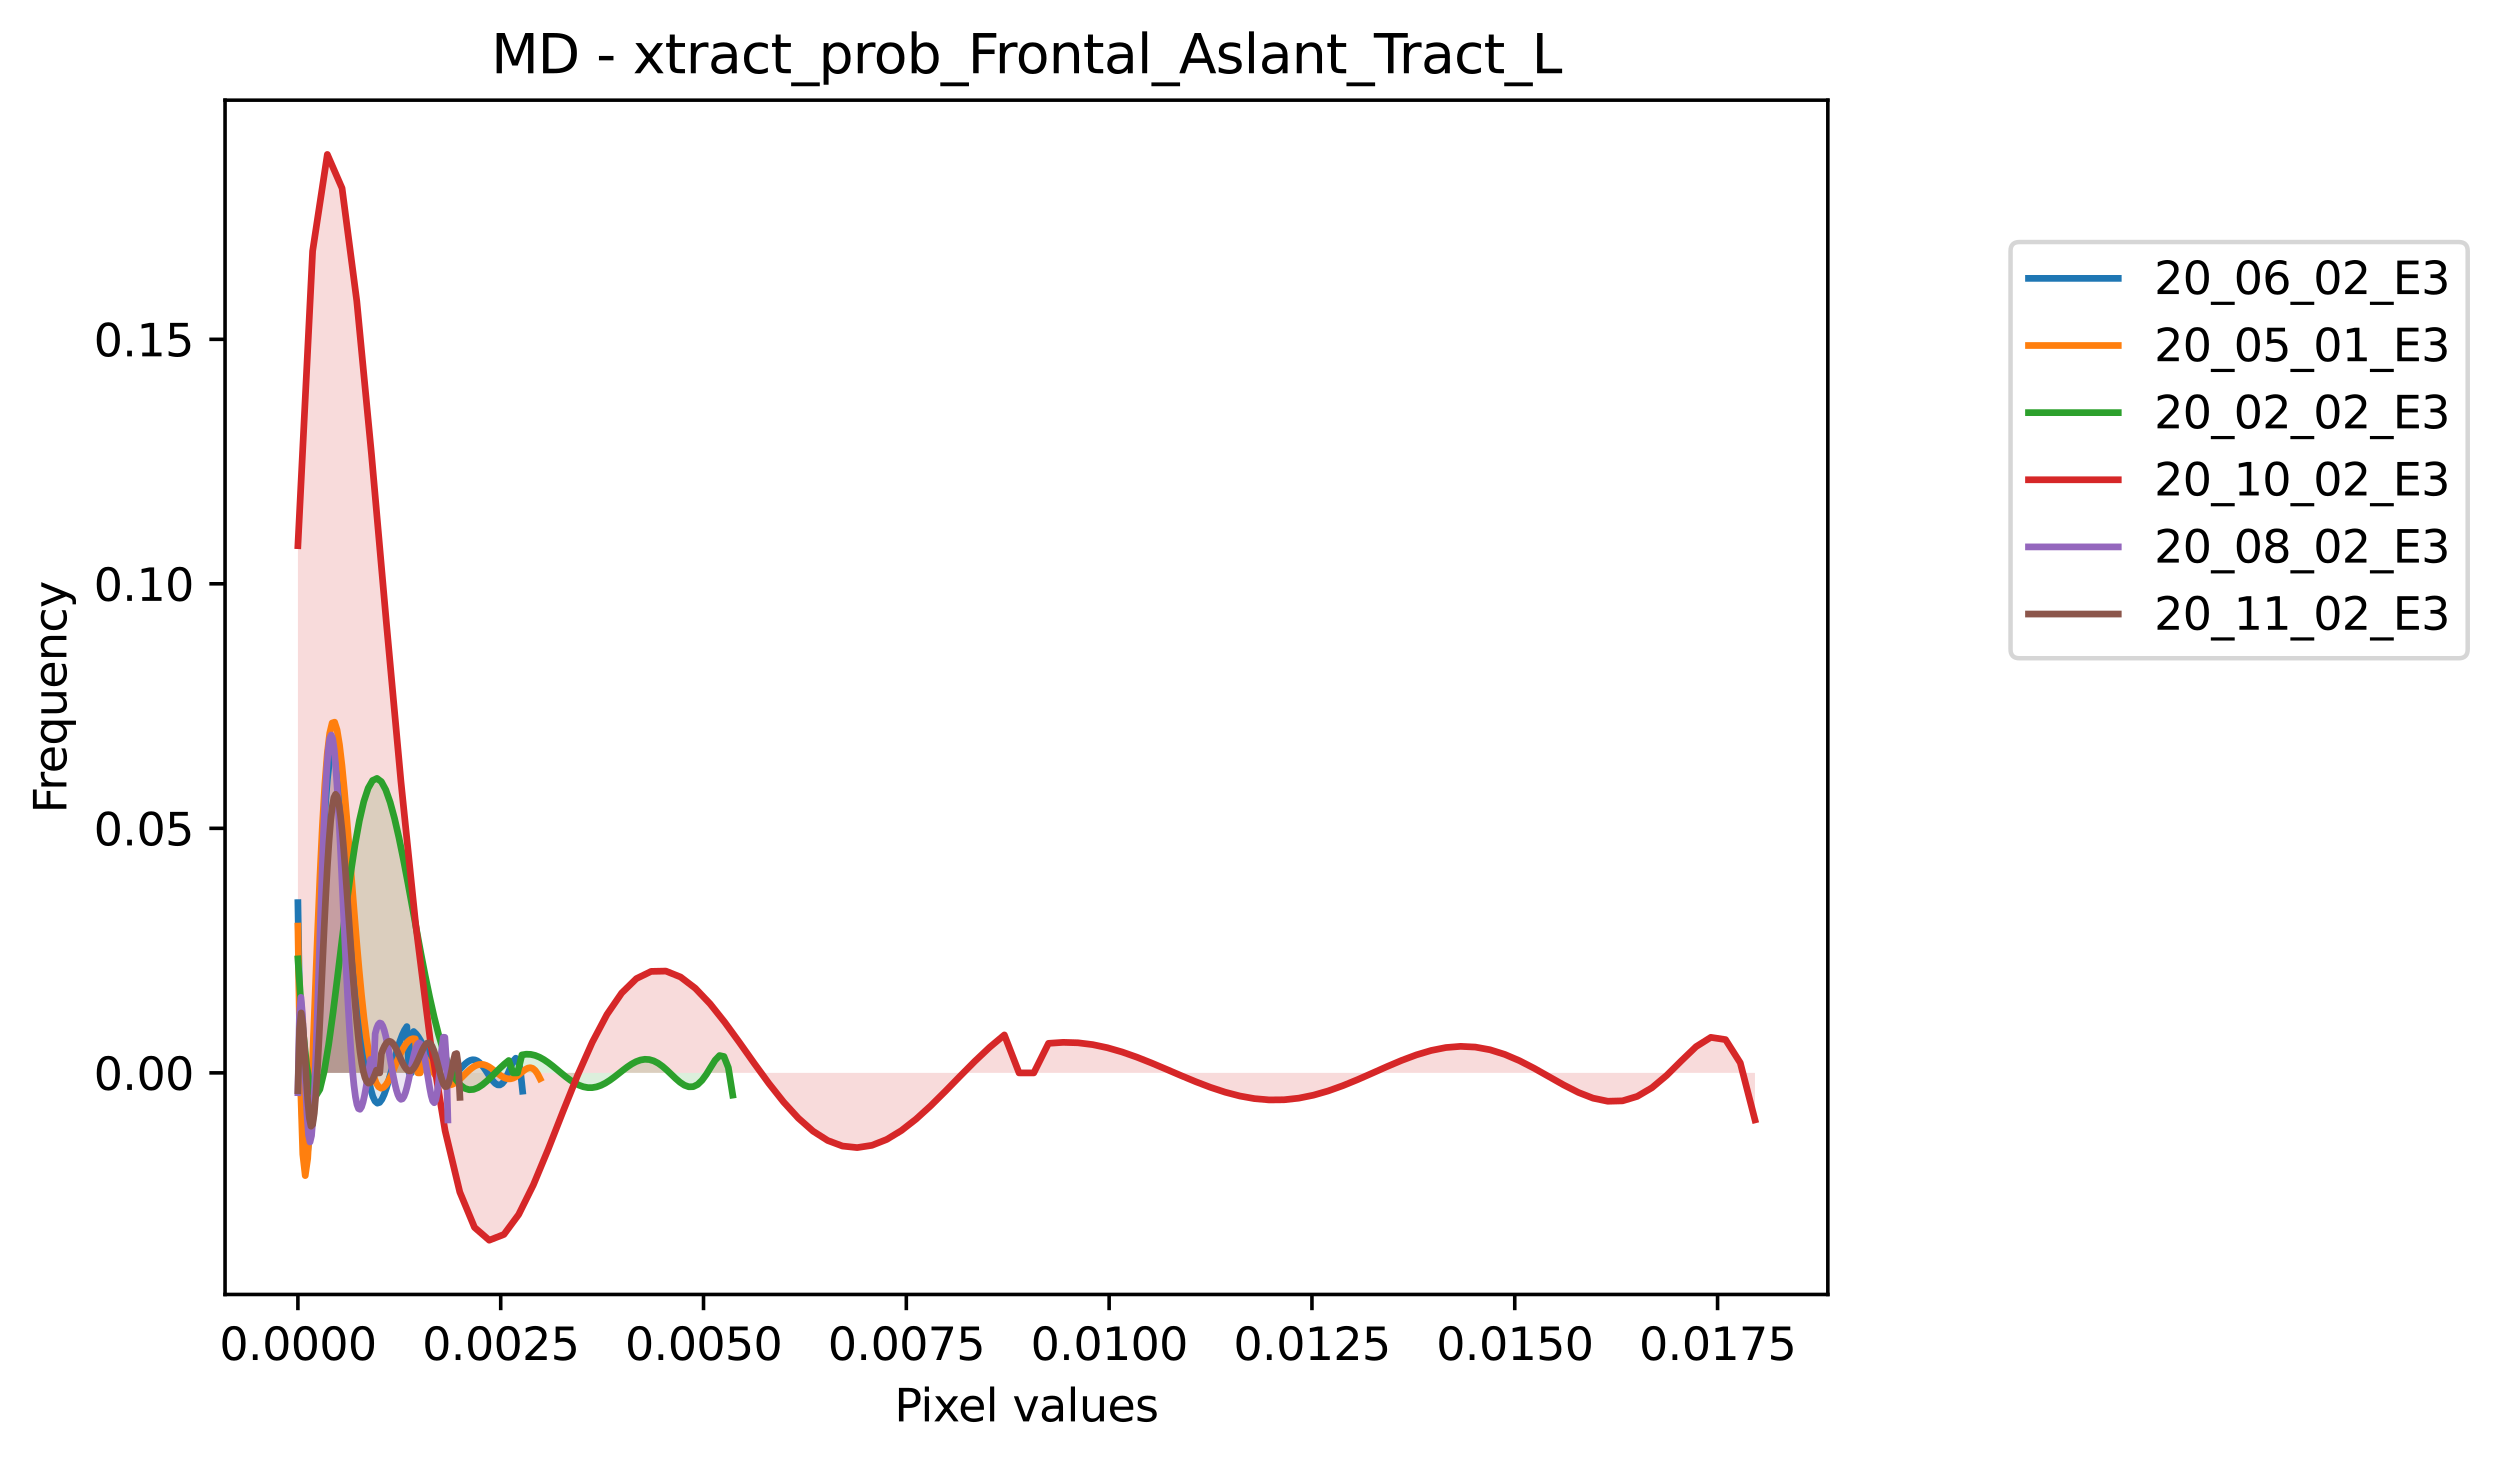 <?xml version="1.0" encoding="utf-8" standalone="no"?>
<!DOCTYPE svg PUBLIC "-//W3C//DTD SVG 1.1//EN"
  "http://www.w3.org/Graphics/SVG/1.1/DTD/svg11.dtd">
<svg xmlns:xlink="http://www.w3.org/1999/xlink" width="557.032pt" height="325.986pt" viewBox="0 0 557.032 325.986" xmlns="http://www.w3.org/2000/svg" version="1.1">
 <defs>
  <style type="text/css">*{stroke-linejoin: round; stroke-linecap: butt}</style>
 </defs>
 <g id="figure_1">
  <g id="patch_1">
   <path d="M 0 325.986 
L 557.032 325.986 
L 557.032 0 
L 0 0 
z
" style="fill: #ffffff"/>
  </g>
  <g id="axes_1">
   <g id="patch_2">
    <path d="M 50.144 288.43 
L 407.264 288.43 
L 407.264 22.318 
L 50.144 22.318 
z
" style="fill: #ffffff"/>
   </g>
   <g id="PolyCollection_1">
    <path d="M 66.376 201.119 
L 66.376 239.05 
L 66.882 239.05 
L 67.388 239.05 
L 67.893 239.05 
L 68.399 239.05 
L 68.905 239.05 
L 69.41 239.05 
L 69.916 239.05 
L 70.422 239.05 
L 70.927 239.05 
L 71.433 239.05 
L 71.939 239.05 
L 72.444 239.05 
L 72.95 239.05 
L 73.456 239.05 
L 73.961 239.05 
L 74.467 239.05 
L 74.973 239.05 
L 75.478 239.05 
L 75.984 239.05 
L 76.49 239.05 
L 76.995 239.05 
L 77.501 239.05 
L 78.007 239.05 
L 78.512 239.05 
L 79.018 239.05 
L 79.524 239.05 
L 80.029 239.05 
L 80.535 239.05 
L 81.041 239.05 
L 81.546 239.05 
L 82.052 239.05 
L 82.558 239.05 
L 83.063 239.05 
L 83.569 239.05 
L 84.075 239.05 
L 84.58 239.05 
L 85.086 239.05 
L 85.592 239.05 
L 86.097 239.05 
L 86.603 239.05 
L 87.109 239.05 
L 87.614 239.05 
L 88.12 239.05 
L 88.626 239.05 
L 89.131 239.05 
L 89.637 239.05 
L 90.143 239.05 
L 90.648 239.05 
L 91.154 239.05 
L 91.66 239.05 
L 92.165 239.05 
L 92.671 239.05 
L 93.177 239.05 
L 93.682 239.05 
L 94.188 239.05 
L 94.694 239.05 
L 95.199 239.05 
L 95.705 239.05 
L 96.211 239.05 
L 96.716 239.05 
L 97.222 239.05 
L 97.728 239.05 
L 98.233 239.05 
L 98.739 239.05 
L 99.245 239.05 
L 99.75 239.05 
L 100.256 239.05 
L 100.762 239.05 
L 101.267 239.05 
L 101.773 239.05 
L 102.279 239.05 
L 102.784 239.05 
L 103.29 239.05 
L 103.796 239.05 
L 104.301 239.05 
L 104.807 239.05 
L 105.313 239.05 
L 105.818 239.05 
L 106.324 239.05 
L 106.83 239.05 
L 107.335 239.05 
L 107.841 239.05 
L 108.347 239.05 
L 108.852 239.05 
L 109.358 239.05 
L 109.863 239.05 
L 110.369 239.05 
L 110.875 239.05 
L 111.38 239.05 
L 111.886 239.05 
L 112.392 239.05 
L 112.897 239.05 
L 113.403 239.05 
L 113.909 239.05 
L 114.414 239.05 
L 114.92 239.05 
L 115.426 239.05 
L 115.931 239.05 
L 116.437 239.05 
L 116.437 243.125 
L 116.437 243.125 
L 115.931 238.399 
L 115.426 236.245 
L 114.92 235.785 
L 114.414 236.348 
L 113.909 237.434 
L 113.403 238.685 
L 112.897 239.858 
L 112.392 240.801 
L 111.886 241.436 
L 111.38 241.737 
L 110.875 241.716 
L 110.369 241.416 
L 109.863 240.895 
L 109.358 240.22 
L 108.852 239.458 
L 108.347 238.676 
L 107.841 237.934 
L 107.335 237.279 
L 106.83 236.75 
L 106.324 236.374 
L 105.818 236.165 
L 105.313 236.125 
L 104.807 236.247 
L 104.301 236.515 
L 103.796 236.903 
L 103.29 237.382 
L 102.784 237.916 
L 102.279 238.47 
L 101.773 239.006 
L 101.267 239.488 
L 100.762 239.884 
L 100.256 240.165 
L 99.75 240.307 
L 99.245 240.292 
L 98.739 240.111 
L 98.233 239.76 
L 97.728 239.243 
L 97.222 238.573 
L 96.716 237.767 
L 96.211 236.851 
L 95.705 235.855 
L 95.199 234.814 
L 94.694 233.767 
L 94.188 232.753 
L 93.682 231.815 
L 93.177 230.992 
L 92.671 230.323 
L 92.165 229.842 
L 91.66 239.05 
L 91.154 239.051 
L 90.648 228.74 
L 90.143 229.513 
L 89.637 230.586 
L 89.131 231.928 
L 88.626 233.497 
L 88.12 235.236 
L 87.614 237.079 
L 87.109 238.95 
L 86.603 240.766 
L 86.097 242.436 
L 85.592 243.866 
L 85.086 244.964 
L 84.58 245.637 
L 84.075 245.798 
L 83.569 245.371 
L 83.063 244.288 
L 82.558 242.499 
L 82.052 239.971 
L 81.546 236.692 
L 81.041 232.672 
L 80.535 227.949 
L 80.029 222.587 
L 79.524 216.679 
L 79.018 210.347 
L 78.512 203.739 
L 78.007 197.032 
L 77.501 190.426 
L 76.995 184.143 
L 76.49 178.42 
L 75.984 173.502 
L 75.478 169.637 
L 74.973 167.067 
L 74.467 166.012 
L 73.961 166.664 
L 73.456 169.168 
L 72.95 173.61 
L 72.444 179.993 
L 71.939 188.223 
L 71.433 198.086 
L 70.927 209.222 
L 70.422 221.103 
L 69.916 233.005 
L 69.41 243.979 
L 68.905 252.821 
L 68.399 258.042 
L 67.893 257.836 
L 67.388 250.045 
L 66.882 232.127 
L 66.376 201.119 
z
" clip-path="url(#pc948c0ca2b)" style="fill: #1f77b4; fill-opacity: 0.167"/>
   </g>
   <g id="PolyCollection_2">
    <path d="M 66.376 206.344 
L 66.376 239.05 
L 66.921 239.05 
L 67.466 239.05 
L 68.011 239.05 
L 68.556 239.05 
L 69.101 239.05 
L 69.646 239.05 
L 70.191 239.05 
L 70.736 239.05 
L 71.281 239.05 
L 71.826 239.05 
L 72.371 239.05 
L 72.916 239.05 
L 73.461 239.05 
L 74.006 239.05 
L 74.551 239.05 
L 75.096 239.05 
L 75.641 239.05 
L 76.186 239.05 
L 76.731 239.05 
L 77.276 239.05 
L 77.821 239.05 
L 78.366 239.05 
L 78.911 239.05 
L 79.456 239.05 
L 80.001 239.05 
L 80.546 239.05 
L 81.091 239.05 
L 81.636 239.05 
L 82.181 239.05 
L 82.726 239.05 
L 83.271 239.05 
L 83.816 239.05 
L 84.361 239.05 
L 84.906 239.05 
L 85.451 239.05 
L 85.996 239.05 
L 86.541 239.05 
L 87.086 239.05 
L 87.631 239.05 
L 88.176 239.05 
L 88.721 239.05 
L 89.266 239.05 
L 89.811 239.05 
L 90.356 239.05 
L 90.901 239.05 
L 91.446 239.05 
L 91.991 239.05 
L 92.536 239.05 
L 93.081 239.05 
L 93.626 239.05 
L 94.171 239.05 
L 94.716 239.05 
L 95.261 239.05 
L 95.806 239.05 
L 96.351 239.05 
L 96.896 239.05 
L 97.441 239.05 
L 97.986 239.05 
L 98.531 239.05 
L 99.076 239.05 
L 99.621 239.05 
L 100.166 239.05 
L 100.711 239.05 
L 101.256 239.05 
L 101.801 239.05 
L 102.346 239.05 
L 102.891 239.05 
L 103.436 239.05 
L 103.981 239.05 
L 104.526 239.05 
L 105.071 239.05 
L 105.616 239.05 
L 106.161 239.05 
L 106.706 239.05 
L 107.251 239.05 
L 107.796 239.05 
L 108.341 239.05 
L 108.886 239.05 
L 109.431 239.05 
L 109.976 239.05 
L 110.521 239.05 
L 111.066 239.05 
L 111.611 239.05 
L 112.156 239.05 
L 112.701 239.05 
L 113.246 239.05 
L 113.791 239.05 
L 114.337 239.05 
L 114.882 239.05 
L 115.427 239.05 
L 115.972 239.05 
L 116.517 239.05 
L 117.062 239.05 
L 117.607 239.05 
L 118.152 239.05 
L 118.697 239.05 
L 119.242 239.05 
L 119.787 239.05 
L 120.332 239.05 
L 120.332 240.356 
L 120.332 240.356 
L 119.787 239.286 
L 119.242 238.504 
L 118.697 238.045 
L 118.152 237.892 
L 117.607 237.994 
L 117.062 238.285 
L 116.517 238.692 
L 115.972 239.145 
L 115.427 239.583 
L 114.882 239.955 
L 114.337 240.224 
L 113.791 240.37 
L 113.246 240.382 
L 112.701 240.264 
L 112.156 240.029 
L 111.611 239.7 
L 111.066 239.303 
L 110.521 238.87 
L 109.976 238.432 
L 109.431 238.021 
L 108.886 237.664 
L 108.341 237.388 
L 107.796 237.209 
L 107.251 237.142 
L 106.706 237.192 
L 106.161 237.359 
L 105.616 237.637 
L 105.071 238.011 
L 104.526 238.463 
L 103.981 238.971 
L 103.436 239.507 
L 102.891 240.045 
L 102.346 240.554 
L 101.801 241.007 
L 101.256 241.374 
L 100.711 241.633 
L 100.166 241.764 
L 99.621 241.75 
L 99.076 241.583 
L 98.531 241.26 
L 97.986 240.783 
L 97.441 240.162 
L 96.896 239.415 
L 96.351 238.564 
L 95.806 237.638 
L 95.261 236.67 
L 94.716 235.695 
L 94.171 234.753 
L 93.626 239.05 
L 93.081 239.051 
L 92.536 231.486 
L 91.991 231.428 
L 91.446 231.618 
L 90.901 232.056 
L 90.356 232.73 
L 89.811 233.618 
L 89.266 234.687 
L 88.721 235.892 
L 88.176 237.177 
L 87.631 238.478 
L 87.086 239.722 
L 86.541 240.829 
L 85.996 241.713 
L 85.451 242.287 
L 84.906 242.464 
L 84.361 242.159 
L 83.816 241.296 
L 83.271 239.805 
L 82.726 237.631 
L 82.181 234.737 
L 81.636 231.105 
L 81.091 226.742 
L 80.546 221.68 
L 80.001 215.984 
L 79.456 209.747 
L 78.911 203.099 
L 78.366 196.203 
L 77.821 189.255 
L 77.276 182.484 
L 76.731 176.147 
L 76.186 170.524 
L 75.641 165.91 
L 75.096 162.607 
L 74.551 160.911 
L 74.006 161.095 
L 73.461 163.388 
L 72.916 167.958 
L 72.371 174.877 
L 71.826 184.094 
L 71.281 195.394 
L 70.736 208.355 
L 70.191 222.3 
L 69.646 236.236 
L 69.101 248.792 
L 68.556 258.144 
L 68.011 261.935 
L 67.466 257.181 
L 66.921 240.169 
L 66.376 206.344 
z
" clip-path="url(#pc948c0ca2b)" style="fill: #ff7f0e; fill-opacity: 0.167"/>
   </g>
   <g id="PolyCollection_3">
    <path d="M 66.376 213.648 
L 66.376 239.05 
L 67.355 239.05 
L 68.334 239.05 
L 69.312 239.05 
L 70.291 239.05 
L 71.27 239.05 
L 72.248 239.05 
L 73.227 239.05 
L 74.206 239.05 
L 75.184 239.05 
L 76.163 239.05 
L 77.142 239.05 
L 78.12 239.05 
L 79.099 239.05 
L 80.077 239.05 
L 81.056 239.05 
L 82.035 239.05 
L 83.013 239.05 
L 83.992 239.05 
L 84.971 239.05 
L 85.949 239.05 
L 86.928 239.05 
L 87.907 239.05 
L 88.885 239.05 
L 89.864 239.05 
L 90.842 239.05 
L 91.821 239.05 
L 92.8 239.05 
L 93.778 239.05 
L 94.757 239.05 
L 95.736 239.05 
L 96.714 239.05 
L 97.693 239.05 
L 98.672 239.05 
L 99.65 239.05 
L 100.629 239.05 
L 101.607 239.05 
L 102.586 239.05 
L 103.565 239.05 
L 104.543 239.05 
L 105.522 239.05 
L 106.501 239.05 
L 107.479 239.05 
L 108.458 239.05 
L 109.437 239.05 
L 110.415 239.05 
L 111.394 239.05 
L 112.373 239.05 
L 113.351 239.05 
L 114.33 239.05 
L 115.308 239.05 
L 116.287 239.05 
L 117.266 239.05 
L 118.244 239.05 
L 119.223 239.05 
L 120.202 239.05 
L 121.18 239.05 
L 122.159 239.05 
L 123.138 239.05 
L 124.116 239.05 
L 125.095 239.05 
L 126.073 239.05 
L 127.052 239.05 
L 128.031 239.05 
L 129.009 239.05 
L 129.988 239.05 
L 130.967 239.05 
L 131.945 239.05 
L 132.924 239.05 
L 133.903 239.05 
L 134.881 239.05 
L 135.86 239.05 
L 136.839 239.05 
L 137.817 239.05 
L 138.796 239.05 
L 139.774 239.05 
L 140.753 239.05 
L 141.732 239.05 
L 142.71 239.05 
L 143.689 239.05 
L 144.668 239.05 
L 145.646 239.05 
L 146.625 239.05 
L 147.604 239.05 
L 148.582 239.05 
L 149.561 239.05 
L 150.539 239.05 
L 151.518 239.05 
L 152.497 239.05 
L 153.475 239.05 
L 154.454 239.05 
L 155.433 239.05 
L 156.411 239.05 
L 157.39 239.05 
L 158.369 239.05 
L 159.347 239.05 
L 160.326 239.05 
L 161.305 239.05 
L 162.283 239.05 
L 163.262 239.05 
L 163.262 244.006 
L 163.262 244.006 
L 162.283 237.882 
L 161.305 235.406 
L 160.326 235.19 
L 159.347 236.217 
L 158.369 237.769 
L 157.39 239.366 
L 156.411 240.713 
L 155.433 241.652 
L 154.454 242.127 
L 153.475 242.155 
L 152.497 241.799 
L 151.518 241.147 
L 150.539 240.303 
L 149.561 239.367 
L 148.582 238.435 
L 147.604 237.586 
L 146.625 236.885 
L 145.646 236.376 
L 144.668 236.087 
L 143.689 236.025 
L 142.71 236.184 
L 141.732 236.543 
L 140.753 237.069 
L 139.774 237.725 
L 138.796 238.464 
L 137.817 239.24 
L 136.839 240.006 
L 135.86 240.718 
L 134.881 241.337 
L 133.903 241.829 
L 132.924 242.169 
L 131.945 242.339 
L 130.967 242.332 
L 129.988 242.148 
L 129.009 241.795 
L 128.031 241.292 
L 127.052 240.66 
L 126.073 239.932 
L 125.095 239.14 
L 124.116 238.322 
L 123.138 237.516 
L 122.159 236.762 
L 121.18 236.095 
L 120.202 235.549 
L 119.223 235.153 
L 118.244 234.929 
L 117.266 234.892 
L 116.287 235.048 
L 115.308 239.051 
L 114.33 239.051 
L 113.351 236.3 
L 112.373 237.097 
L 111.394 238.004 
L 110.415 238.975 
L 109.437 239.956 
L 108.458 240.888 
L 107.479 241.706 
L 106.501 242.344 
L 105.522 242.733 
L 104.543 242.808 
L 103.565 242.506 
L 102.586 241.771 
L 101.607 240.557 
L 100.629 238.827 
L 99.65 236.558 
L 98.672 233.743 
L 97.693 230.389 
L 96.714 226.525 
L 95.736 222.195 
L 94.757 217.465 
L 93.778 212.42 
L 92.8 207.162 
L 91.821 201.812 
L 90.842 196.504 
L 89.864 191.387 
L 88.885 186.615 
L 87.907 182.35 
L 86.928 178.753 
L 85.949 175.977 
L 84.971 174.164 
L 83.992 173.439 
L 83.013 173.899 
L 82.035 175.61 
L 81.056 178.594 
L 80.077 182.828 
L 79.099 188.235 
L 78.12 194.676 
L 77.142 201.945 
L 76.163 209.77 
L 75.184 217.803 
L 74.206 225.628 
L 73.227 232.76 
L 72.248 238.655 
L 71.27 242.715 
L 70.291 244.311 
L 69.312 242.8 
L 68.334 237.555 
L 67.355 227.998 
L 66.376 213.648 
z
" clip-path="url(#pc948c0ca2b)" style="fill: #2ca02c; fill-opacity: 0.167"/>
   </g>
   <g id="PolyCollection_4">
    <path d="M 66.376 121.583 
L 66.376 239.05 
L 69.656 239.05 
L 72.935 239.05 
L 76.214 239.05 
L 79.494 239.05 
L 82.773 239.05 
L 86.053 239.05 
L 89.332 239.05 
L 92.611 239.05 
L 95.891 239.05 
L 99.17 239.05 
L 102.449 239.05 
L 105.729 239.05 
L 109.008 239.05 
L 112.287 239.05 
L 115.567 239.05 
L 118.846 239.05 
L 122.125 239.05 
L 125.405 239.05 
L 128.684 239.05 
L 131.963 239.05 
L 135.243 239.05 
L 138.522 239.05 
L 141.801 239.05 
L 145.081 239.05 
L 148.36 239.05 
L 151.639 239.05 
L 154.919 239.05 
L 158.198 239.05 
L 161.477 239.05 
L 164.757 239.05 
L 168.036 239.05 
L 171.315 239.05 
L 174.595 239.05 
L 177.874 239.05 
L 181.153 239.05 
L 184.433 239.05 
L 187.712 239.05 
L 190.991 239.05 
L 194.271 239.05 
L 197.55 239.05 
L 200.829 239.05 
L 204.109 239.05 
L 207.388 239.05 
L 210.667 239.05 
L 213.947 239.05 
L 217.226 239.05 
L 220.505 239.05 
L 223.785 239.05 
L 227.064 239.05 
L 230.343 239.05 
L 233.623 239.05 
L 236.902 239.05 
L 240.181 239.05 
L 243.461 239.05 
L 246.74 239.05 
L 250.019 239.05 
L 253.299 239.05 
L 256.578 239.05 
L 259.857 239.05 
L 263.137 239.05 
L 266.416 239.05 
L 269.695 239.05 
L 272.975 239.05 
L 276.254 239.05 
L 279.534 239.05 
L 282.813 239.05 
L 286.092 239.05 
L 289.372 239.05 
L 292.651 239.05 
L 295.93 239.05 
L 299.21 239.05 
L 302.489 239.05 
L 305.768 239.05 
L 309.048 239.05 
L 312.327 239.05 
L 315.606 239.05 
L 318.886 239.05 
L 322.165 239.05 
L 325.444 239.05 
L 328.724 239.05 
L 332.003 239.05 
L 335.282 239.05 
L 338.562 239.05 
L 341.841 239.05 
L 345.12 239.05 
L 348.4 239.05 
L 351.679 239.05 
L 354.958 239.05 
L 358.238 239.05 
L 361.517 239.05 
L 364.796 239.05 
L 368.076 239.05 
L 371.355 239.05 
L 374.634 239.05 
L 377.914 239.05 
L 381.193 239.05 
L 384.472 239.05 
L 387.752 239.05 
L 391.031 239.05 
L 391.031 249.529 
L 391.031 249.529 
L 387.752 236.811 
L 384.472 231.64 
L 381.193 231.137 
L 377.914 233.201 
L 374.634 236.353 
L 371.355 239.609 
L 368.076 242.362 
L 364.796 244.29 
L 361.517 245.283 
L 358.238 245.373 
L 354.958 244.688 
L 351.679 243.408 
L 348.4 241.739 
L 345.12 239.885 
L 341.841 238.032 
L 338.562 236.34 
L 335.282 234.935 
L 332.003 233.905 
L 328.724 233.302 
L 325.444 233.141 
L 322.165 233.407 
L 318.886 234.06 
L 315.606 235.038 
L 312.327 236.263 
L 309.048 237.651 
L 305.768 239.111 
L 302.489 240.556 
L 299.21 241.902 
L 295.93 243.077 
L 292.651 244.02 
L 289.372 244.685 
L 286.092 245.042 
L 282.813 245.077 
L 279.534 244.792 
L 276.254 244.205 
L 272.975 243.349 
L 269.695 242.267 
L 266.416 241.012 
L 263.137 239.647 
L 259.857 238.237 
L 256.578 236.848 
L 253.299 235.547 
L 250.019 234.396 
L 246.74 233.449 
L 243.461 232.754 
L 240.181 232.346 
L 236.902 232.248 
L 233.623 232.47 
L 230.343 239.052 
L 227.064 239.054 
L 223.785 230.598 
L 220.505 233.346 
L 217.226 236.443 
L 213.947 239.749 
L 210.667 243.11 
L 207.388 246.364 
L 204.109 249.35 
L 200.829 251.909 
L 197.55 253.899 
L 194.271 255.195 
L 190.991 255.701 
L 187.712 255.353 
L 184.433 254.125 
L 181.153 252.034 
L 177.874 249.139 
L 174.595 245.546 
L 171.315 241.404 
L 168.036 236.904 
L 164.757 232.272 
L 161.477 227.762 
L 158.198 223.644 
L 154.919 220.197 
L 151.639 217.691 
L 148.36 216.37 
L 145.081 216.44 
L 141.801 218.044 
L 138.522 221.251 
L 135.243 226.03 
L 131.963 232.241 
L 128.684 239.616 
L 125.405 247.752 
L 122.125 256.105 
L 118.846 263.993 
L 115.567 270.61 
L 112.287 275.048 
L 109.008 276.334 
L 105.729 273.49 
L 102.449 265.602 
L 99.17 251.926 
L 95.891 232.01 
L 92.611 205.857 
L 89.332 174.122 
L 86.053 138.346 
L 82.773 101.247 
L 79.494 67.061 
L 76.214 41.938 
L 72.935 34.414 
L 69.656 55.955 
L 66.376 121.583 
z
" clip-path="url(#pc948c0ca2b)" style="fill: #d62728; fill-opacity: 0.167"/>
   </g>
   <g id="PolyCollection_5">
    <path d="M 66.376 243.463 
L 66.376 239.05 
L 66.714 239.05 
L 67.052 239.05 
L 67.389 239.05 
L 67.727 239.05 
L 68.064 239.05 
L 68.402 239.05 
L 68.739 239.05 
L 69.077 239.05 
L 69.414 239.05 
L 69.752 239.05 
L 70.089 239.05 
L 70.427 239.05 
L 70.764 239.05 
L 71.102 239.05 
L 71.439 239.05 
L 71.777 239.05 
L 72.114 239.05 
L 72.452 239.05 
L 72.789 239.05 
L 73.127 239.05 
L 73.464 239.05 
L 73.802 239.05 
L 74.139 239.05 
L 74.477 239.05 
L 74.814 239.05 
L 75.152 239.05 
L 75.489 239.05 
L 75.827 239.05 
L 76.164 239.05 
L 76.502 239.05 
L 76.839 239.05 
L 77.177 239.05 
L 77.514 239.05 
L 77.852 239.05 
L 78.189 239.05 
L 78.527 239.05 
L 78.864 239.05 
L 79.202 239.05 
L 79.539 239.05 
L 79.877 239.05 
L 80.214 239.05 
L 80.552 239.05 
L 80.889 239.05 
L 81.227 239.05 
L 81.565 239.05 
L 81.902 239.05 
L 82.24 239.05 
L 82.577 239.05 
L 82.915 239.05 
L 83.252 239.05 
L 83.59 239.05 
L 83.927 239.05 
L 84.265 239.05 
L 84.602 239.05 
L 84.94 239.05 
L 85.277 239.05 
L 85.615 239.05 
L 85.952 239.05 
L 86.29 239.05 
L 86.627 239.05 
L 86.965 239.05 
L 87.302 239.05 
L 87.64 239.05 
L 87.977 239.05 
L 88.315 239.05 
L 88.652 239.05 
L 88.99 239.05 
L 89.327 239.05 
L 89.665 239.05 
L 90.002 239.05 
L 90.34 239.05 
L 90.677 239.05 
L 91.015 239.05 
L 91.352 239.05 
L 91.69 239.05 
L 92.027 239.05 
L 92.365 239.05 
L 92.702 239.05 
L 93.04 239.05 
L 93.377 239.05 
L 93.715 239.05 
L 94.052 239.05 
L 94.39 239.05 
L 94.727 239.05 
L 95.065 239.05 
L 95.403 239.05 
L 95.74 239.05 
L 96.078 239.05 
L 96.415 239.05 
L 96.753 239.05 
L 97.09 239.05 
L 97.428 239.05 
L 97.765 239.05 
L 98.103 239.05 
L 98.44 239.05 
L 98.778 239.05 
L 99.115 239.05 
L 99.453 239.05 
L 99.79 239.05 
L 99.79 249.536 
L 99.79 249.536 
L 99.453 236.164 
L 99.115 231.135 
L 98.778 231.11 
L 98.44 233.693 
L 98.103 237.238 
L 97.765 240.679 
L 97.428 243.394 
L 97.09 245.087 
L 96.753 245.698 
L 96.415 245.32 
L 96.078 244.143 
L 95.74 242.406 
L 95.403 240.36 
L 95.065 238.244 
L 94.727 236.267 
L 94.39 234.594 
L 94.052 233.347 
L 93.715 232.598 
L 93.377 232.373 
L 93.04 232.658 
L 92.702 233.403 
L 92.365 234.531 
L 92.027 235.945 
L 91.69 237.535 
L 91.352 239.186 
L 91.015 240.788 
L 90.677 242.235 
L 90.34 243.437 
L 90.002 244.321 
L 89.665 244.832 
L 89.327 244.939 
L 88.99 244.633 
L 88.652 243.924 
L 88.315 242.848 
L 87.977 241.454 
L 87.64 239.812 
L 87.302 237.999 
L 86.965 236.106 
L 86.627 234.224 
L 86.29 232.448 
L 85.952 230.866 
L 85.615 229.56 
L 85.277 228.602 
L 84.94 228.047 
L 84.602 227.933 
L 84.265 228.28 
L 83.927 229.087 
L 83.59 230.329 
L 83.252 239.052 
L 82.915 239.051 
L 82.577 236.031 
L 82.24 238.1 
L 81.902 240.206 
L 81.565 242.236 
L 81.227 244.068 
L 80.889 245.579 
L 80.552 246.648 
L 80.214 247.16 
L 79.877 247.012 
L 79.539 246.115 
L 79.202 244.403 
L 78.864 241.833 
L 78.527 238.391 
L 78.189 234.093 
L 77.852 228.989 
L 77.514 223.164 
L 77.177 216.737 
L 76.839 209.86 
L 76.502 202.716 
L 76.164 195.514 
L 75.827 188.487 
L 75.489 181.882 
L 75.152 175.952 
L 74.814 170.949 
L 74.477 167.113 
L 74.139 164.659 
L 73.802 163.77 
L 73.464 164.576 
L 73.127 167.152 
L 72.789 171.502 
L 72.452 177.549 
L 72.114 185.127 
L 71.777 193.981 
L 71.439 203.758 
L 71.102 214.02 
L 70.764 224.25 
L 70.427 233.868 
L 70.089 242.265 
L 69.752 248.838 
L 69.414 253.04 
L 69.077 254.451 
L 68.739 252.858 
L 68.402 248.364 
L 68.064 241.509 
L 67.727 233.43 
L 67.389 226.037 
L 67.052 222.228 
L 66.714 226.146 
L 66.376 243.463 
z
" clip-path="url(#pc948c0ca2b)" style="fill: #9467bd; fill-opacity: 0.167"/>
   </g>
   <g id="PolyCollection_6">
    <path d="M 66.376 243.02 
L 66.376 239.05 
L 66.741 239.05 
L 67.106 239.05 
L 67.47 239.05 
L 67.835 239.05 
L 68.2 239.05 
L 68.564 239.05 
L 68.929 239.05 
L 69.294 239.05 
L 69.658 239.05 
L 70.023 239.05 
L 70.388 239.05 
L 70.752 239.05 
L 71.117 239.05 
L 71.482 239.05 
L 71.846 239.05 
L 72.211 239.05 
L 72.576 239.05 
L 72.94 239.05 
L 73.305 239.05 
L 73.669 239.05 
L 74.034 239.05 
L 74.399 239.05 
L 74.763 239.05 
L 75.128 239.05 
L 75.493 239.05 
L 75.857 239.05 
L 76.222 239.05 
L 76.587 239.05 
L 76.951 239.05 
L 77.316 239.05 
L 77.681 239.05 
L 78.045 239.05 
L 78.41 239.05 
L 78.775 239.05 
L 79.139 239.05 
L 79.504 239.05 
L 79.869 239.05 
L 80.233 239.05 
L 80.598 239.05 
L 80.963 239.05 
L 81.327 239.05 
L 81.692 239.05 
L 82.056 239.05 
L 82.421 239.05 
L 82.786 239.05 
L 83.15 239.05 
L 83.515 239.05 
L 83.88 239.05 
L 84.244 239.05 
L 84.609 239.05 
L 84.974 239.05 
L 85.338 239.05 
L 85.703 239.05 
L 86.068 239.05 
L 86.432 239.05 
L 86.797 239.05 
L 87.162 239.05 
L 87.526 239.05 
L 87.891 239.05 
L 88.256 239.05 
L 88.62 239.05 
L 88.985 239.05 
L 89.349 239.05 
L 89.714 239.05 
L 90.079 239.05 
L 90.443 239.05 
L 90.808 239.05 
L 91.173 239.05 
L 91.537 239.05 
L 91.902 239.05 
L 92.267 239.05 
L 92.631 239.05 
L 92.996 239.05 
L 93.361 239.05 
L 93.725 239.05 
L 94.09 239.05 
L 94.455 239.05 
L 94.819 239.05 
L 95.184 239.05 
L 95.549 239.05 
L 95.913 239.05 
L 96.278 239.05 
L 96.643 239.05 
L 97.007 239.05 
L 97.372 239.05 
L 97.736 239.05 
L 98.101 239.05 
L 98.466 239.05 
L 98.83 239.05 
L 99.195 239.05 
L 99.56 239.05 
L 99.924 239.05 
L 100.289 239.05 
L 100.654 239.05 
L 101.018 239.05 
L 101.383 239.05 
L 101.748 239.05 
L 102.112 239.05 
L 102.477 239.05 
L 102.477 244.506 
L 102.477 244.506 
L 102.112 237.318 
L 101.748 234.747 
L 101.383 234.887 
L 101.018 236.384 
L 100.654 238.316 
L 100.289 240.098 
L 99.924 241.401 
L 99.56 242.078 
L 99.195 242.115 
L 98.83 241.584 
L 98.466 240.606 
L 98.101 239.329 
L 97.736 237.902 
L 97.372 236.464 
L 97.007 235.136 
L 96.643 234.01 
L 96.278 233.153 
L 95.913 232.6 
L 95.549 232.363 
L 95.184 232.428 
L 94.819 232.763 
L 94.455 233.319 
L 94.09 234.039 
L 93.725 234.859 
L 93.361 235.713 
L 92.996 236.54 
L 92.631 237.282 
L 92.267 237.892 
L 91.902 238.332 
L 91.537 238.576 
L 91.173 238.612 
L 90.808 238.441 
L 90.443 238.076 
L 90.079 237.539 
L 89.714 236.864 
L 89.349 236.093 
L 88.985 235.273 
L 88.62 234.453 
L 88.256 233.683 
L 87.891 233.014 
L 87.526 232.488 
L 87.162 232.144 
L 86.797 232.012 
L 86.432 232.111 
L 86.068 232.449 
L 85.703 233.02 
L 85.338 233.808 
L 84.974 234.782 
L 84.609 239.05 
L 84.244 239.049 
L 83.88 238.445 
L 83.515 239.419 
L 83.15 240.267 
L 82.786 240.916 
L 82.421 241.293 
L 82.056 241.328 
L 81.692 240.955 
L 81.327 240.117 
L 80.963 238.766 
L 80.598 236.87 
L 80.233 234.411 
L 79.869 231.389 
L 79.504 227.827 
L 79.139 223.764 
L 78.775 219.266 
L 78.41 214.418 
L 78.045 209.325 
L 77.681 204.115 
L 77.316 198.929 
L 76.951 193.925 
L 76.587 189.268 
L 76.222 185.13 
L 75.857 181.679 
L 75.493 179.077 
L 75.128 177.47 
L 74.763 176.983 
L 74.399 177.709 
L 74.034 179.704 
L 73.669 182.977 
L 73.305 187.488 
L 72.94 193.136 
L 72.576 199.762 
L 72.211 207.142 
L 71.846 214.991 
L 71.482 222.967 
L 71.117 230.683 
L 70.752 237.717 
L 70.388 243.639 
L 70.023 248.035 
L 69.658 250.55 
L 69.294 250.931 
L 68.929 249.093 
L 68.564 245.185 
L 68.2 239.685 
L 67.835 233.506 
L 67.47 228.117 
L 67.106 225.693 
L 66.741 229.285 
L 66.376 243.02 
z
" clip-path="url(#pc948c0ca2b)" style="fill: #8c564b; fill-opacity: 0.167"/>
   </g>
   <g id="matplotlib.axis_1">
    <g id="xtick_1">
     <g id="line2d_1">
      <defs>
       <path id="m101b13ba3b" d="M 0 0 
L 0 3.5 
" style="stroke: #000000; stroke-width: 0.8"/>
      </defs>
      <g>
       <use xlink:href="#m101b13ba3b" x="66.376" y="288.43" style="stroke: #000000; stroke-width: 0.8"/>
      </g>
     </g>
     <g id="text_1">
      <!-- 0.0000 -->
      <g transform="translate(48.881 303.029) scale(0.1 -0.1)">
       <defs>
        <path id="DejaVuSans-30" d="M 2034 4250 
Q 1547 4250 1301 3770 
Q 1056 3291 1056 2328 
Q 1056 1369 1301 889 
Q 1547 409 2034 409 
Q 2525 409 2770 889 
Q 3016 1369 3016 2328 
Q 3016 3291 2770 3770 
Q 2525 4250 2034 4250 
z
M 2034 4750 
Q 2819 4750 3233 4129 
Q 3647 3509 3647 2328 
Q 3647 1150 3233 529 
Q 2819 -91 2034 -91 
Q 1250 -91 836 529 
Q 422 1150 422 2328 
Q 422 3509 836 4129 
Q 1250 4750 2034 4750 
z
" transform="scale(0.016)"/>
        <path id="DejaVuSans-2e" d="M 684 794 
L 1344 794 
L 1344 0 
L 684 0 
L 684 794 
z
" transform="scale(0.016)"/>
       </defs>
       <use xlink:href="#DejaVuSans-30"/>
       <use xlink:href="#DejaVuSans-2e" x="63.623"/>
       <use xlink:href="#DejaVuSans-30" x="95.41"/>
       <use xlink:href="#DejaVuSans-30" x="159.033"/>
       <use xlink:href="#DejaVuSans-30" x="222.656"/>
       <use xlink:href="#DejaVuSans-30" x="286.279"/>
      </g>
     </g>
    </g>
    <g id="xtick_2">
     <g id="line2d_2">
      <g>
       <use xlink:href="#m101b13ba3b" x="111.565" y="288.43" style="stroke: #000000; stroke-width: 0.8"/>
      </g>
     </g>
     <g id="text_2">
      <!-- 0.0025 -->
      <g transform="translate(94.069 303.029) scale(0.1 -0.1)">
       <defs>
        <path id="DejaVuSans-32" d="M 1228 531 
L 3431 531 
L 3431 0 
L 469 0 
L 469 531 
Q 828 903 1448 1529 
Q 2069 2156 2228 2338 
Q 2531 2678 2651 2914 
Q 2772 3150 2772 3378 
Q 2772 3750 2511 3984 
Q 2250 4219 1831 4219 
Q 1534 4219 1204 4116 
Q 875 4013 500 3803 
L 500 4441 
Q 881 4594 1212 4672 
Q 1544 4750 1819 4750 
Q 2544 4750 2975 4387 
Q 3406 4025 3406 3419 
Q 3406 3131 3298 2873 
Q 3191 2616 2906 2266 
Q 2828 2175 2409 1742 
Q 1991 1309 1228 531 
z
" transform="scale(0.016)"/>
        <path id="DejaVuSans-35" d="M 691 4666 
L 3169 4666 
L 3169 4134 
L 1269 4134 
L 1269 2991 
Q 1406 3038 1543 3061 
Q 1681 3084 1819 3084 
Q 2600 3084 3056 2656 
Q 3513 2228 3513 1497 
Q 3513 744 3044 326 
Q 2575 -91 1722 -91 
Q 1428 -91 1123 -41 
Q 819 9 494 109 
L 494 744 
Q 775 591 1075 516 
Q 1375 441 1709 441 
Q 2250 441 2565 725 
Q 2881 1009 2881 1497 
Q 2881 1984 2565 2268 
Q 2250 2553 1709 2553 
Q 1456 2553 1204 2497 
Q 953 2441 691 2322 
L 691 4666 
z
" transform="scale(0.016)"/>
       </defs>
       <use xlink:href="#DejaVuSans-30"/>
       <use xlink:href="#DejaVuSans-2e" x="63.623"/>
       <use xlink:href="#DejaVuSans-30" x="95.41"/>
       <use xlink:href="#DejaVuSans-30" x="159.033"/>
       <use xlink:href="#DejaVuSans-32" x="222.656"/>
       <use xlink:href="#DejaVuSans-35" x="286.279"/>
      </g>
     </g>
    </g>
    <g id="xtick_3">
     <g id="line2d_3">
      <g>
       <use xlink:href="#m101b13ba3b" x="156.753" y="288.43" style="stroke: #000000; stroke-width: 0.8"/>
      </g>
     </g>
     <g id="text_3">
      <!-- 0.0050 -->
      <g transform="translate(139.258 303.029) scale(0.1 -0.1)">
       <use xlink:href="#DejaVuSans-30"/>
       <use xlink:href="#DejaVuSans-2e" x="63.623"/>
       <use xlink:href="#DejaVuSans-30" x="95.41"/>
       <use xlink:href="#DejaVuSans-30" x="159.033"/>
       <use xlink:href="#DejaVuSans-35" x="222.656"/>
       <use xlink:href="#DejaVuSans-30" x="286.279"/>
      </g>
     </g>
    </g>
    <g id="xtick_4">
     <g id="line2d_4">
      <g>
       <use xlink:href="#m101b13ba3b" x="201.941" y="288.43" style="stroke: #000000; stroke-width: 0.8"/>
      </g>
     </g>
     <g id="text_4">
      <!-- 0.0075 -->
      <g transform="translate(184.446 303.029) scale(0.1 -0.1)">
       <defs>
        <path id="DejaVuSans-37" d="M 525 4666 
L 3525 4666 
L 3525 4397 
L 1831 0 
L 1172 0 
L 2766 4134 
L 525 4134 
L 525 4666 
z
" transform="scale(0.016)"/>
       </defs>
       <use xlink:href="#DejaVuSans-30"/>
       <use xlink:href="#DejaVuSans-2e" x="63.623"/>
       <use xlink:href="#DejaVuSans-30" x="95.41"/>
       <use xlink:href="#DejaVuSans-30" x="159.033"/>
       <use xlink:href="#DejaVuSans-37" x="222.656"/>
       <use xlink:href="#DejaVuSans-35" x="286.279"/>
      </g>
     </g>
    </g>
    <g id="xtick_5">
     <g id="line2d_5">
      <g>
       <use xlink:href="#m101b13ba3b" x="247.13" y="288.43" style="stroke: #000000; stroke-width: 0.8"/>
      </g>
     </g>
     <g id="text_5">
      <!-- 0.0100 -->
      <g transform="translate(229.634 303.029) scale(0.1 -0.1)">
       <defs>
        <path id="DejaVuSans-31" d="M 794 531 
L 1825 531 
L 1825 4091 
L 703 3866 
L 703 4441 
L 1819 4666 
L 2450 4666 
L 2450 531 
L 3481 531 
L 3481 0 
L 794 0 
L 794 531 
z
" transform="scale(0.016)"/>
       </defs>
       <use xlink:href="#DejaVuSans-30"/>
       <use xlink:href="#DejaVuSans-2e" x="63.623"/>
       <use xlink:href="#DejaVuSans-30" x="95.41"/>
       <use xlink:href="#DejaVuSans-31" x="159.033"/>
       <use xlink:href="#DejaVuSans-30" x="222.656"/>
       <use xlink:href="#DejaVuSans-30" x="286.279"/>
      </g>
     </g>
    </g>
    <g id="xtick_6">
     <g id="line2d_6">
      <g>
       <use xlink:href="#m101b13ba3b" x="292.318" y="288.43" style="stroke: #000000; stroke-width: 0.8"/>
      </g>
     </g>
     <g id="text_6">
      <!-- 0.0125 -->
      <g transform="translate(274.823 303.029) scale(0.1 -0.1)">
       <use xlink:href="#DejaVuSans-30"/>
       <use xlink:href="#DejaVuSans-2e" x="63.623"/>
       <use xlink:href="#DejaVuSans-30" x="95.41"/>
       <use xlink:href="#DejaVuSans-31" x="159.033"/>
       <use xlink:href="#DejaVuSans-32" x="222.656"/>
       <use xlink:href="#DejaVuSans-35" x="286.279"/>
      </g>
     </g>
    </g>
    <g id="xtick_7">
     <g id="line2d_7">
      <g>
       <use xlink:href="#m101b13ba3b" x="337.506" y="288.43" style="stroke: #000000; stroke-width: 0.8"/>
      </g>
     </g>
     <g id="text_7">
      <!-- 0.0150 -->
      <g transform="translate(320.011 303.029) scale(0.1 -0.1)">
       <use xlink:href="#DejaVuSans-30"/>
       <use xlink:href="#DejaVuSans-2e" x="63.623"/>
       <use xlink:href="#DejaVuSans-30" x="95.41"/>
       <use xlink:href="#DejaVuSans-31" x="159.033"/>
       <use xlink:href="#DejaVuSans-35" x="222.656"/>
       <use xlink:href="#DejaVuSans-30" x="286.279"/>
      </g>
     </g>
    </g>
    <g id="xtick_8">
     <g id="line2d_8">
      <g>
       <use xlink:href="#m101b13ba3b" x="382.695" y="288.43" style="stroke: #000000; stroke-width: 0.8"/>
      </g>
     </g>
     <g id="text_8">
      <!-- 0.0175 -->
      <g transform="translate(365.199 303.029) scale(0.1 -0.1)">
       <use xlink:href="#DejaVuSans-30"/>
       <use xlink:href="#DejaVuSans-2e" x="63.623"/>
       <use xlink:href="#DejaVuSans-30" x="95.41"/>
       <use xlink:href="#DejaVuSans-31" x="159.033"/>
       <use xlink:href="#DejaVuSans-37" x="222.656"/>
       <use xlink:href="#DejaVuSans-35" x="286.279"/>
      </g>
     </g>
    </g>
    <g id="text_9">
     <!-- Pixel values -->
     <g transform="translate(199.292 316.707) scale(0.1 -0.1)">
      <defs>
       <path id="DejaVuSans-50" d="M 1259 4147 
L 1259 2394 
L 2053 2394 
Q 2494 2394 2734 2622 
Q 2975 2850 2975 3272 
Q 2975 3691 2734 3919 
Q 2494 4147 2053 4147 
L 1259 4147 
z
M 628 4666 
L 2053 4666 
Q 2838 4666 3239 4311 
Q 3641 3956 3641 3272 
Q 3641 2581 3239 2228 
Q 2838 1875 2053 1875 
L 1259 1875 
L 1259 0 
L 628 0 
L 628 4666 
z
" transform="scale(0.016)"/>
       <path id="DejaVuSans-69" d="M 603 3500 
L 1178 3500 
L 1178 0 
L 603 0 
L 603 3500 
z
M 603 4863 
L 1178 4863 
L 1178 4134 
L 603 4134 
L 603 4863 
z
" transform="scale(0.016)"/>
       <path id="DejaVuSans-78" d="M 3513 3500 
L 2247 1797 
L 3578 0 
L 2900 0 
L 1881 1375 
L 863 0 
L 184 0 
L 1544 1831 
L 300 3500 
L 978 3500 
L 1906 2253 
L 2834 3500 
L 3513 3500 
z
" transform="scale(0.016)"/>
       <path id="DejaVuSans-65" d="M 3597 1894 
L 3597 1613 
L 953 1613 
Q 991 1019 1311 708 
Q 1631 397 2203 397 
Q 2534 397 2845 478 
Q 3156 559 3463 722 
L 3463 178 
Q 3153 47 2828 -22 
Q 2503 -91 2169 -91 
Q 1331 -91 842 396 
Q 353 884 353 1716 
Q 353 2575 817 3079 
Q 1281 3584 2069 3584 
Q 2775 3584 3186 3129 
Q 3597 2675 3597 1894 
z
M 3022 2063 
Q 3016 2534 2758 2815 
Q 2500 3097 2075 3097 
Q 1594 3097 1305 2825 
Q 1016 2553 972 2059 
L 3022 2063 
z
" transform="scale(0.016)"/>
       <path id="DejaVuSans-6c" d="M 603 4863 
L 1178 4863 
L 1178 0 
L 603 0 
L 603 4863 
z
" transform="scale(0.016)"/>
       <path id="DejaVuSans-20" transform="scale(0.016)"/>
       <path id="DejaVuSans-76" d="M 191 3500 
L 800 3500 
L 1894 563 
L 2988 3500 
L 3597 3500 
L 2284 0 
L 1503 0 
L 191 3500 
z
" transform="scale(0.016)"/>
       <path id="DejaVuSans-61" d="M 2194 1759 
Q 1497 1759 1228 1600 
Q 959 1441 959 1056 
Q 959 750 1161 570 
Q 1363 391 1709 391 
Q 2188 391 2477 730 
Q 2766 1069 2766 1631 
L 2766 1759 
L 2194 1759 
z
M 3341 1997 
L 3341 0 
L 2766 0 
L 2766 531 
Q 2569 213 2275 61 
Q 1981 -91 1556 -91 
Q 1019 -91 701 211 
Q 384 513 384 1019 
Q 384 1609 779 1909 
Q 1175 2209 1959 2209 
L 2766 2209 
L 2766 2266 
Q 2766 2663 2505 2880 
Q 2244 3097 1772 3097 
Q 1472 3097 1187 3025 
Q 903 2953 641 2809 
L 641 3341 
Q 956 3463 1253 3523 
Q 1550 3584 1831 3584 
Q 2591 3584 2966 3190 
Q 3341 2797 3341 1997 
z
" transform="scale(0.016)"/>
       <path id="DejaVuSans-75" d="M 544 1381 
L 544 3500 
L 1119 3500 
L 1119 1403 
Q 1119 906 1312 657 
Q 1506 409 1894 409 
Q 2359 409 2629 706 
Q 2900 1003 2900 1516 
L 2900 3500 
L 3475 3500 
L 3475 0 
L 2900 0 
L 2900 538 
Q 2691 219 2414 64 
Q 2138 -91 1772 -91 
Q 1169 -91 856 284 
Q 544 659 544 1381 
z
M 1991 3584 
L 1991 3584 
z
" transform="scale(0.016)"/>
       <path id="DejaVuSans-73" d="M 2834 3397 
L 2834 2853 
Q 2591 2978 2328 3040 
Q 2066 3103 1784 3103 
Q 1356 3103 1142 2972 
Q 928 2841 928 2578 
Q 928 2378 1081 2264 
Q 1234 2150 1697 2047 
L 1894 2003 
Q 2506 1872 2764 1633 
Q 3022 1394 3022 966 
Q 3022 478 2636 193 
Q 2250 -91 1575 -91 
Q 1294 -91 989 -36 
Q 684 19 347 128 
L 347 722 
Q 666 556 975 473 
Q 1284 391 1588 391 
Q 1994 391 2212 530 
Q 2431 669 2431 922 
Q 2431 1156 2273 1281 
Q 2116 1406 1581 1522 
L 1381 1569 
Q 847 1681 609 1914 
Q 372 2147 372 2553 
Q 372 3047 722 3315 
Q 1072 3584 1716 3584 
Q 2034 3584 2315 3537 
Q 2597 3491 2834 3397 
z
" transform="scale(0.016)"/>
      </defs>
      <use xlink:href="#DejaVuSans-50"/>
      <use xlink:href="#DejaVuSans-69" x="58.053"/>
      <use xlink:href="#DejaVuSans-78" x="85.836"/>
      <use xlink:href="#DejaVuSans-65" x="141.891"/>
      <use xlink:href="#DejaVuSans-6c" x="203.414"/>
      <use xlink:href="#DejaVuSans-20" x="231.197"/>
      <use xlink:href="#DejaVuSans-76" x="262.984"/>
      <use xlink:href="#DejaVuSans-61" x="322.164"/>
      <use xlink:href="#DejaVuSans-6c" x="383.443"/>
      <use xlink:href="#DejaVuSans-75" x="411.227"/>
      <use xlink:href="#DejaVuSans-65" x="474.605"/>
      <use xlink:href="#DejaVuSans-73" x="536.129"/>
     </g>
    </g>
   </g>
   <g id="matplotlib.axis_2">
    <g id="ytick_1">
     <g id="line2d_9">
      <defs>
       <path id="m8ada78eef7" d="M 0 0 
L -3.5 0 
" style="stroke: #000000; stroke-width: 0.8"/>
      </defs>
      <g>
       <use xlink:href="#m8ada78eef7" x="50.144" y="239.05" style="stroke: #000000; stroke-width: 0.8"/>
      </g>
     </g>
     <g id="text_10">
      <!-- 0.00 -->
      <g transform="translate(20.878 242.849) scale(0.1 -0.1)">
       <use xlink:href="#DejaVuSans-30"/>
       <use xlink:href="#DejaVuSans-2e" x="63.623"/>
       <use xlink:href="#DejaVuSans-30" x="95.41"/>
       <use xlink:href="#DejaVuSans-30" x="159.033"/>
      </g>
     </g>
    </g>
    <g id="ytick_2">
     <g id="line2d_10">
      <g>
       <use xlink:href="#m8ada78eef7" x="50.144" y="184.567" style="stroke: #000000; stroke-width: 0.8"/>
      </g>
     </g>
     <g id="text_11">
      <!-- 0.05 -->
      <g transform="translate(20.878 188.366) scale(0.1 -0.1)">
       <use xlink:href="#DejaVuSans-30"/>
       <use xlink:href="#DejaVuSans-2e" x="63.623"/>
       <use xlink:href="#DejaVuSans-30" x="95.41"/>
       <use xlink:href="#DejaVuSans-35" x="159.033"/>
      </g>
     </g>
    </g>
    <g id="ytick_3">
     <g id="line2d_11">
      <g>
       <use xlink:href="#m8ada78eef7" x="50.144" y="130.084" style="stroke: #000000; stroke-width: 0.8"/>
      </g>
     </g>
     <g id="text_12">
      <!-- 0.10 -->
      <g transform="translate(20.878 133.883) scale(0.1 -0.1)">
       <use xlink:href="#DejaVuSans-30"/>
       <use xlink:href="#DejaVuSans-2e" x="63.623"/>
       <use xlink:href="#DejaVuSans-31" x="95.41"/>
       <use xlink:href="#DejaVuSans-30" x="159.033"/>
      </g>
     </g>
    </g>
    <g id="ytick_4">
     <g id="line2d_12">
      <g>
       <use xlink:href="#m8ada78eef7" x="50.144" y="75.601" style="stroke: #000000; stroke-width: 0.8"/>
      </g>
     </g>
     <g id="text_13">
      <!-- 0.15 -->
      <g transform="translate(20.878 79.4) scale(0.1 -0.1)">
       <use xlink:href="#DejaVuSans-30"/>
       <use xlink:href="#DejaVuSans-2e" x="63.623"/>
       <use xlink:href="#DejaVuSans-31" x="95.41"/>
       <use xlink:href="#DejaVuSans-35" x="159.033"/>
      </g>
     </g>
    </g>
    <g id="text_14">
     <!-- Frequency -->
     <g transform="translate(14.798 181.204) rotate(-90) scale(0.1 -0.1)">
      <defs>
       <path id="DejaVuSans-46" d="M 628 4666 
L 3309 4666 
L 3309 4134 
L 1259 4134 
L 1259 2759 
L 3109 2759 
L 3109 2228 
L 1259 2228 
L 1259 0 
L 628 0 
L 628 4666 
z
" transform="scale(0.016)"/>
       <path id="DejaVuSans-72" d="M 2631 2963 
Q 2534 3019 2420 3045 
Q 2306 3072 2169 3072 
Q 1681 3072 1420 2755 
Q 1159 2438 1159 1844 
L 1159 0 
L 581 0 
L 581 3500 
L 1159 3500 
L 1159 2956 
Q 1341 3275 1631 3429 
Q 1922 3584 2338 3584 
Q 2397 3584 2469 3576 
Q 2541 3569 2628 3553 
L 2631 2963 
z
" transform="scale(0.016)"/>
       <path id="DejaVuSans-71" d="M 947 1747 
Q 947 1113 1208 752 
Q 1469 391 1925 391 
Q 2381 391 2643 752 
Q 2906 1113 2906 1747 
Q 2906 2381 2643 2742 
Q 2381 3103 1925 3103 
Q 1469 3103 1208 2742 
Q 947 2381 947 1747 
z
M 2906 525 
Q 2725 213 2448 61 
Q 2172 -91 1784 -91 
Q 1150 -91 751 415 
Q 353 922 353 1747 
Q 353 2572 751 3078 
Q 1150 3584 1784 3584 
Q 2172 3584 2448 3432 
Q 2725 3281 2906 2969 
L 2906 3500 
L 3481 3500 
L 3481 -1331 
L 2906 -1331 
L 2906 525 
z
" transform="scale(0.016)"/>
       <path id="DejaVuSans-6e" d="M 3513 2113 
L 3513 0 
L 2938 0 
L 2938 2094 
Q 2938 2591 2744 2837 
Q 2550 3084 2163 3084 
Q 1697 3084 1428 2787 
Q 1159 2491 1159 1978 
L 1159 0 
L 581 0 
L 581 3500 
L 1159 3500 
L 1159 2956 
Q 1366 3272 1645 3428 
Q 1925 3584 2291 3584 
Q 2894 3584 3203 3211 
Q 3513 2838 3513 2113 
z
" transform="scale(0.016)"/>
       <path id="DejaVuSans-63" d="M 3122 3366 
L 3122 2828 
Q 2878 2963 2633 3030 
Q 2388 3097 2138 3097 
Q 1578 3097 1268 2742 
Q 959 2388 959 1747 
Q 959 1106 1268 751 
Q 1578 397 2138 397 
Q 2388 397 2633 464 
Q 2878 531 3122 666 
L 3122 134 
Q 2881 22 2623 -34 
Q 2366 -91 2075 -91 
Q 1284 -91 818 406 
Q 353 903 353 1747 
Q 353 2603 823 3093 
Q 1294 3584 2113 3584 
Q 2378 3584 2631 3529 
Q 2884 3475 3122 3366 
z
" transform="scale(0.016)"/>
       <path id="DejaVuSans-79" d="M 2059 -325 
Q 1816 -950 1584 -1140 
Q 1353 -1331 966 -1331 
L 506 -1331 
L 506 -850 
L 844 -850 
Q 1081 -850 1212 -737 
Q 1344 -625 1503 -206 
L 1606 56 
L 191 3500 
L 800 3500 
L 1894 763 
L 2988 3500 
L 3597 3500 
L 2059 -325 
z
" transform="scale(0.016)"/>
      </defs>
      <use xlink:href="#DejaVuSans-46"/>
      <use xlink:href="#DejaVuSans-72" x="50.27"/>
      <use xlink:href="#DejaVuSans-65" x="89.133"/>
      <use xlink:href="#DejaVuSans-71" x="150.656"/>
      <use xlink:href="#DejaVuSans-75" x="214.133"/>
      <use xlink:href="#DejaVuSans-65" x="277.512"/>
      <use xlink:href="#DejaVuSans-6e" x="339.035"/>
      <use xlink:href="#DejaVuSans-63" x="402.414"/>
      <use xlink:href="#DejaVuSans-79" x="457.395"/>
     </g>
    </g>
   </g>
   <g id="line2d_13">
    <path d="M 66.376 201.119 
L 66.882 232.127 
L 67.388 250.045 
L 67.893 257.836 
L 68.399 258.042 
L 68.905 252.821 
L 69.41 243.979 
L 69.916 233.005 
L 70.422 221.103 
L 70.927 209.222 
L 71.433 198.086 
L 71.939 188.223 
L 72.444 179.993 
L 72.95 173.61 
L 73.456 169.168 
L 73.961 166.664 
L 74.467 166.012 
L 74.973 167.067 
L 75.478 169.637 
L 75.984 173.502 
L 76.49 178.42 
L 76.995 184.143 
L 77.501 190.426 
L 78.007 197.032 
L 78.512 203.739 
L 79.018 210.347 
L 79.524 216.679 
L 80.029 222.587 
L 80.535 227.949 
L 81.041 232.672 
L 81.546 236.692 
L 82.052 239.971 
L 82.558 242.499 
L 83.063 244.288 
L 83.569 245.371 
L 84.075 245.798 
L 84.58 245.637 
L 85.086 244.964 
L 85.592 243.866 
L 86.097 242.436 
L 86.603 240.766 
L 87.109 238.95 
L 87.614 237.079 
L 88.12 235.236 
L 88.626 233.497 
L 89.131 231.928 
L 89.637 230.586 
L 90.143 229.513 
L 90.648 228.74 
L 91.154 239.051 
L 91.66 239.05 
L 92.165 229.842 
L 92.671 230.323 
L 93.177 230.992 
L 93.682 231.815 
L 94.188 232.753 
L 94.694 233.767 
L 95.199 234.814 
L 95.705 235.855 
L 96.211 236.851 
L 96.716 237.767 
L 97.222 238.573 
L 97.728 239.243 
L 98.233 239.76 
L 98.739 240.111 
L 99.245 240.292 
L 99.75 240.307 
L 100.256 240.165 
L 100.762 239.884 
L 101.267 239.488 
L 101.773 239.006 
L 102.279 238.47 
L 102.784 237.916 
L 103.29 237.382 
L 103.796 236.903 
L 104.301 236.515 
L 104.807 236.247 
L 105.313 236.125 
L 105.818 236.165 
L 106.324 236.374 
L 106.83 236.75 
L 107.335 237.279 
L 107.841 237.934 
L 108.347 238.676 
L 108.852 239.458 
L 109.358 240.22 
L 109.863 240.895 
L 110.369 241.416 
L 110.875 241.716 
L 111.38 241.737 
L 111.886 241.436 
L 112.392 240.801 
L 112.897 239.858 
L 113.403 238.685 
L 113.909 237.434 
L 114.414 236.348 
L 114.92 235.785 
L 115.426 236.245 
L 115.931 238.399 
L 116.437 243.125 
" clip-path="url(#pc948c0ca2b)" style="fill: none; stroke: #1f77b4; stroke-width: 1.5; stroke-linecap: square"/>
   </g>
   <g id="line2d_14">
    <path d="M 66.376 206.344 
L 66.921 240.169 
L 67.466 257.181 
L 68.011 261.935 
L 68.556 258.144 
L 69.101 248.792 
L 69.646 236.236 
L 70.191 222.3 
L 70.736 208.355 
L 71.281 195.394 
L 71.826 184.094 
L 72.371 174.877 
L 72.916 167.958 
L 73.461 163.388 
L 74.006 161.095 
L 74.551 160.911 
L 75.096 162.607 
L 75.641 165.91 
L 76.186 170.524 
L 76.731 176.147 
L 77.276 182.484 
L 77.821 189.255 
L 78.366 196.203 
L 78.911 203.099 
L 79.456 209.747 
L 80.001 215.984 
L 80.546 221.68 
L 81.091 226.742 
L 81.636 231.105 
L 82.181 234.737 
L 82.726 237.631 
L 83.271 239.805 
L 83.816 241.296 
L 84.361 242.159 
L 84.906 242.464 
L 85.451 242.287 
L 85.996 241.713 
L 86.541 240.829 
L 87.086 239.722 
L 87.631 238.478 
L 88.176 237.177 
L 88.721 235.892 
L 89.266 234.687 
L 89.811 233.618 
L 90.356 232.73 
L 90.901 232.056 
L 91.446 231.618 
L 91.991 231.428 
L 92.536 231.486 
L 93.081 239.051 
L 93.626 239.05 
L 94.171 234.753 
L 94.716 235.695 
L 95.261 236.67 
L 95.806 237.638 
L 96.351 238.564 
L 96.896 239.415 
L 97.441 240.162 
L 97.986 240.783 
L 98.531 241.26 
L 99.076 241.583 
L 99.621 241.75 
L 100.166 241.764 
L 100.711 241.633 
L 101.256 241.374 
L 101.801 241.007 
L 102.346 240.554 
L 102.891 240.045 
L 103.436 239.507 
L 103.981 238.971 
L 104.526 238.463 
L 105.071 238.011 
L 105.616 237.637 
L 106.161 237.359 
L 106.706 237.192 
L 107.251 237.142 
L 107.796 237.209 
L 108.341 237.388 
L 108.886 237.664 
L 109.431 238.021 
L 109.976 238.432 
L 110.521 238.87 
L 111.066 239.303 
L 111.611 239.7 
L 112.156 240.029 
L 112.701 240.264 
L 113.246 240.382 
L 113.791 240.37 
L 114.337 240.224 
L 114.882 239.955 
L 115.427 239.583 
L 115.972 239.145 
L 116.517 238.692 
L 117.062 238.285 
L 117.607 237.994 
L 118.152 237.892 
L 118.697 238.045 
L 119.242 238.504 
L 119.787 239.286 
L 120.332 240.356 
" clip-path="url(#pc948c0ca2b)" style="fill: none; stroke: #ff7f0e; stroke-width: 1.5; stroke-linecap: square"/>
   </g>
   <g id="line2d_15">
    <path d="M 66.376 213.648 
L 67.355 227.998 
L 68.334 237.555 
L 69.312 242.8 
L 70.291 244.311 
L 71.27 242.715 
L 72.248 238.655 
L 73.227 232.76 
L 74.206 225.628 
L 75.184 217.803 
L 76.163 209.77 
L 77.142 201.945 
L 78.12 194.676 
L 79.099 188.235 
L 80.077 182.828 
L 81.056 178.594 
L 82.035 175.61 
L 83.013 173.899 
L 83.992 173.439 
L 84.971 174.164 
L 85.949 175.977 
L 86.928 178.753 
L 87.907 182.35 
L 88.885 186.615 
L 89.864 191.387 
L 90.842 196.504 
L 91.821 201.812 
L 92.8 207.162 
L 93.778 212.42 
L 94.757 217.465 
L 95.736 222.195 
L 96.714 226.525 
L 97.693 230.389 
L 98.672 233.743 
L 99.65 236.558 
L 100.629 238.827 
L 101.607 240.557 
L 102.586 241.771 
L 103.565 242.506 
L 104.543 242.808 
L 105.522 242.733 
L 106.501 242.344 
L 107.479 241.706 
L 108.458 240.888 
L 109.437 239.956 
L 110.415 238.975 
L 111.394 238.004 
L 112.373 237.097 
L 113.351 236.3 
L 114.33 239.051 
L 115.308 239.051 
L 116.287 235.048 
L 117.266 234.892 
L 118.244 234.929 
L 119.223 235.153 
L 120.202 235.549 
L 121.18 236.095 
L 122.159 236.762 
L 123.138 237.516 
L 124.116 238.322 
L 125.095 239.14 
L 126.073 239.932 
L 127.052 240.66 
L 128.031 241.292 
L 129.009 241.795 
L 129.988 242.148 
L 130.967 242.332 
L 131.945 242.339 
L 132.924 242.169 
L 133.903 241.829 
L 134.881 241.337 
L 135.86 240.718 
L 136.839 240.006 
L 137.817 239.24 
L 138.796 238.464 
L 139.774 237.725 
L 140.753 237.069 
L 141.732 236.543 
L 142.71 236.184 
L 143.689 236.025 
L 144.668 236.087 
L 145.646 236.376 
L 146.625 236.885 
L 147.604 237.586 
L 148.582 238.435 
L 149.561 239.367 
L 150.539 240.303 
L 151.518 241.147 
L 152.497 241.799 
L 153.475 242.155 
L 154.454 242.127 
L 155.433 241.652 
L 156.411 240.713 
L 157.39 239.366 
L 158.369 237.769 
L 159.347 236.217 
L 160.326 235.19 
L 161.305 235.406 
L 162.283 237.882 
L 163.262 244.006 
" clip-path="url(#pc948c0ca2b)" style="fill: none; stroke: #2ca02c; stroke-width: 1.5; stroke-linecap: square"/>
   </g>
   <g id="line2d_16">
    <path d="M 66.376 121.583 
L 69.656 55.955 
L 72.935 34.414 
L 76.214 41.938 
L 79.494 67.061 
L 82.773 101.247 
L 86.053 138.346 
L 89.332 174.122 
L 92.611 205.857 
L 95.891 232.01 
L 99.17 251.926 
L 102.449 265.602 
L 105.729 273.49 
L 109.008 276.334 
L 112.287 275.048 
L 115.567 270.61 
L 118.846 263.993 
L 122.125 256.105 
L 125.405 247.752 
L 128.684 239.616 
L 131.963 232.241 
L 135.243 226.03 
L 138.522 221.251 
L 141.801 218.044 
L 145.081 216.44 
L 148.36 216.37 
L 151.639 217.691 
L 154.919 220.197 
L 158.198 223.644 
L 161.477 227.762 
L 164.757 232.272 
L 168.036 236.904 
L 171.315 241.404 
L 174.595 245.546 
L 177.874 249.139 
L 181.153 252.034 
L 184.433 254.125 
L 187.712 255.353 
L 190.991 255.701 
L 194.271 255.195 
L 197.55 253.899 
L 200.829 251.909 
L 204.109 249.35 
L 207.388 246.364 
L 210.667 243.11 
L 213.947 239.749 
L 217.226 236.443 
L 220.505 233.346 
L 223.785 230.598 
L 227.064 239.054 
L 230.343 239.052 
L 233.623 232.47 
L 236.902 232.248 
L 240.181 232.346 
L 243.461 232.754 
L 246.74 233.449 
L 250.019 234.396 
L 253.299 235.547 
L 256.578 236.848 
L 259.857 238.237 
L 263.137 239.647 
L 266.416 241.012 
L 269.695 242.267 
L 272.975 243.349 
L 276.254 244.205 
L 279.534 244.792 
L 282.813 245.077 
L 286.092 245.042 
L 289.372 244.685 
L 292.651 244.02 
L 295.93 243.077 
L 299.21 241.902 
L 302.489 240.556 
L 305.768 239.111 
L 309.048 237.651 
L 312.327 236.263 
L 315.606 235.038 
L 318.886 234.06 
L 322.165 233.407 
L 325.444 233.141 
L 328.724 233.302 
L 332.003 233.905 
L 335.282 234.935 
L 338.562 236.34 
L 341.841 238.032 
L 345.12 239.885 
L 348.4 241.739 
L 351.679 243.408 
L 354.958 244.688 
L 358.238 245.373 
L 361.517 245.283 
L 364.796 244.29 
L 368.076 242.362 
L 371.355 239.609 
L 374.634 236.353 
L 377.914 233.201 
L 381.193 231.137 
L 384.472 231.64 
L 387.752 236.811 
L 391.031 249.529 
" clip-path="url(#pc948c0ca2b)" style="fill: none; stroke: #d62728; stroke-width: 1.5; stroke-linecap: square"/>
   </g>
   <g id="line2d_17">
    <path d="M 66.376 243.463 
L 66.714 226.146 
L 67.052 222.228 
L 67.389 226.037 
L 67.727 233.43 
L 68.064 241.509 
L 68.402 248.364 
L 68.739 252.858 
L 69.077 254.451 
L 69.414 253.04 
L 69.752 248.838 
L 70.089 242.265 
L 70.427 233.868 
L 70.764 224.25 
L 71.102 214.02 
L 71.439 203.758 
L 71.777 193.981 
L 72.114 185.127 
L 72.452 177.549 
L 72.789 171.502 
L 73.127 167.152 
L 73.464 164.576 
L 73.802 163.77 
L 74.139 164.659 
L 74.477 167.113 
L 74.814 170.949 
L 75.152 175.952 
L 75.489 181.882 
L 75.827 188.487 
L 76.164 195.514 
L 76.502 202.716 
L 76.839 209.86 
L 77.177 216.737 
L 77.514 223.164 
L 77.852 228.989 
L 78.189 234.093 
L 78.527 238.391 
L 78.864 241.833 
L 79.202 244.403 
L 79.539 246.115 
L 79.877 247.012 
L 80.214 247.16 
L 80.552 246.648 
L 80.889 245.579 
L 81.227 244.068 
L 81.565 242.236 
L 81.902 240.206 
L 82.24 238.1 
L 82.577 236.031 
L 82.915 239.051 
L 83.252 239.052 
L 83.59 230.329 
L 83.927 229.087 
L 84.265 228.28 
L 84.602 227.933 
L 84.94 228.047 
L 85.277 228.602 
L 85.615 229.56 
L 85.952 230.866 
L 86.29 232.448 
L 86.627 234.224 
L 86.965 236.106 
L 87.302 237.999 
L 87.64 239.812 
L 87.977 241.454 
L 88.315 242.848 
L 88.652 243.924 
L 88.99 244.633 
L 89.327 244.939 
L 89.665 244.832 
L 90.002 244.321 
L 90.34 243.437 
L 90.677 242.235 
L 91.015 240.788 
L 91.352 239.186 
L 91.69 237.535 
L 92.027 235.945 
L 92.365 234.531 
L 92.702 233.403 
L 93.04 232.658 
L 93.377 232.373 
L 93.715 232.598 
L 94.052 233.347 
L 94.39 234.594 
L 94.727 236.267 
L 95.065 238.244 
L 95.403 240.36 
L 95.74 242.406 
L 96.078 244.143 
L 96.415 245.32 
L 96.753 245.698 
L 97.09 245.087 
L 97.428 243.394 
L 97.765 240.679 
L 98.103 237.238 
L 98.44 233.693 
L 98.778 231.11 
L 99.115 231.135 
L 99.453 236.164 
L 99.79 249.536 
" clip-path="url(#pc948c0ca2b)" style="fill: none; stroke: #9467bd; stroke-width: 1.5; stroke-linecap: square"/>
   </g>
   <g id="line2d_18">
    <path d="M 66.376 243.02 
L 66.741 229.285 
L 67.106 225.693 
L 67.47 228.117 
L 67.835 233.506 
L 68.2 239.685 
L 68.564 245.185 
L 68.929 249.093 
L 69.294 250.931 
L 69.658 250.55 
L 70.023 248.035 
L 70.388 243.639 
L 70.752 237.717 
L 71.117 230.683 
L 71.482 222.967 
L 71.846 214.991 
L 72.211 207.142 
L 72.576 199.762 
L 72.94 193.136 
L 73.305 187.488 
L 73.669 182.977 
L 74.034 179.704 
L 74.399 177.709 
L 74.763 176.983 
L 75.128 177.47 
L 75.493 179.077 
L 75.857 181.679 
L 76.222 185.13 
L 76.587 189.268 
L 76.951 193.925 
L 77.316 198.929 
L 77.681 204.115 
L 78.045 209.325 
L 78.41 214.418 
L 78.775 219.266 
L 79.139 223.764 
L 79.504 227.827 
L 79.869 231.389 
L 80.233 234.411 
L 80.598 236.87 
L 80.963 238.766 
L 81.327 240.117 
L 81.692 240.955 
L 82.056 241.328 
L 82.421 241.293 
L 82.786 240.916 
L 83.15 240.267 
L 83.515 239.419 
L 83.88 238.445 
L 84.244 239.049 
L 84.609 239.05 
L 84.974 234.782 
L 85.338 233.808 
L 85.703 233.02 
L 86.068 232.449 
L 86.432 232.111 
L 86.797 232.012 
L 87.162 232.144 
L 87.526 232.488 
L 87.891 233.014 
L 88.256 233.683 
L 88.62 234.453 
L 88.985 235.273 
L 89.349 236.093 
L 89.714 236.864 
L 90.079 237.539 
L 90.443 238.076 
L 90.808 238.441 
L 91.173 238.612 
L 91.537 238.576 
L 91.902 238.332 
L 92.267 237.892 
L 92.631 237.282 
L 92.996 236.54 
L 93.361 235.713 
L 93.725 234.859 
L 94.09 234.039 
L 94.455 233.319 
L 94.819 232.763 
L 95.184 232.428 
L 95.549 232.363 
L 95.913 232.6 
L 96.278 233.153 
L 96.643 234.01 
L 97.007 235.136 
L 97.372 236.464 
L 97.736 237.902 
L 98.101 239.329 
L 98.466 240.606 
L 98.83 241.584 
L 99.195 242.115 
L 99.56 242.078 
L 99.924 241.401 
L 100.289 240.098 
L 100.654 238.316 
L 101.018 236.384 
L 101.383 234.887 
L 101.748 234.747 
L 102.112 237.318 
L 102.477 244.506 
" clip-path="url(#pc948c0ca2b)" style="fill: none; stroke: #8c564b; stroke-width: 1.5; stroke-linecap: square"/>
   </g>
   <g id="patch_3">
    <path d="M 50.144 288.43 
L 50.144 22.318 
" style="fill: none; stroke: #000000; stroke-width: 0.8; stroke-linejoin: miter; stroke-linecap: square"/>
   </g>
   <g id="patch_4">
    <path d="M 407.264 288.43 
L 407.264 22.318 
" style="fill: none; stroke: #000000; stroke-width: 0.8; stroke-linejoin: miter; stroke-linecap: square"/>
   </g>
   <g id="patch_5">
    <path d="M 50.144 288.43 
L 407.264 288.43 
" style="fill: none; stroke: #000000; stroke-width: 0.8; stroke-linejoin: miter; stroke-linecap: square"/>
   </g>
   <g id="patch_6">
    <path d="M 50.144 22.318 
L 407.264 22.318 
" style="fill: none; stroke: #000000; stroke-width: 0.8; stroke-linejoin: miter; stroke-linecap: square"/>
   </g>
   <g id="text_15">
    <!-- MD - xtract_prob_Frontal_Aslant_Tract_L -->
    <g transform="translate(109.446 16.318) scale(0.12 -0.12)">
     <defs>
      <path id="DejaVuSans-4d" d="M 628 4666 
L 1569 4666 
L 2759 1491 
L 3956 4666 
L 4897 4666 
L 4897 0 
L 4281 0 
L 4281 4097 
L 3078 897 
L 2444 897 
L 1241 4097 
L 1241 0 
L 628 0 
L 628 4666 
z
" transform="scale(0.016)"/>
      <path id="DejaVuSans-44" d="M 1259 4147 
L 1259 519 
L 2022 519 
Q 2988 519 3436 956 
Q 3884 1394 3884 2338 
Q 3884 3275 3436 3711 
Q 2988 4147 2022 4147 
L 1259 4147 
z
M 628 4666 
L 1925 4666 
Q 3281 4666 3915 4102 
Q 4550 3538 4550 2338 
Q 4550 1131 3912 565 
Q 3275 0 1925 0 
L 628 0 
L 628 4666 
z
" transform="scale(0.016)"/>
      <path id="DejaVuSans-2d" d="M 313 2009 
L 1997 2009 
L 1997 1497 
L 313 1497 
L 313 2009 
z
" transform="scale(0.016)"/>
      <path id="DejaVuSans-74" d="M 1172 4494 
L 1172 3500 
L 2356 3500 
L 2356 3053 
L 1172 3053 
L 1172 1153 
Q 1172 725 1289 603 
Q 1406 481 1766 481 
L 2356 481 
L 2356 0 
L 1766 0 
Q 1100 0 847 248 
Q 594 497 594 1153 
L 594 3053 
L 172 3053 
L 172 3500 
L 594 3500 
L 594 4494 
L 1172 4494 
z
" transform="scale(0.016)"/>
      <path id="DejaVuSans-5f" d="M 3263 -1063 
L 3263 -1509 
L -63 -1509 
L -63 -1063 
L 3263 -1063 
z
" transform="scale(0.016)"/>
      <path id="DejaVuSans-70" d="M 1159 525 
L 1159 -1331 
L 581 -1331 
L 581 3500 
L 1159 3500 
L 1159 2969 
Q 1341 3281 1617 3432 
Q 1894 3584 2278 3584 
Q 2916 3584 3314 3078 
Q 3713 2572 3713 1747 
Q 3713 922 3314 415 
Q 2916 -91 2278 -91 
Q 1894 -91 1617 61 
Q 1341 213 1159 525 
z
M 3116 1747 
Q 3116 2381 2855 2742 
Q 2594 3103 2138 3103 
Q 1681 3103 1420 2742 
Q 1159 2381 1159 1747 
Q 1159 1113 1420 752 
Q 1681 391 2138 391 
Q 2594 391 2855 752 
Q 3116 1113 3116 1747 
z
" transform="scale(0.016)"/>
      <path id="DejaVuSans-6f" d="M 1959 3097 
Q 1497 3097 1228 2736 
Q 959 2375 959 1747 
Q 959 1119 1226 758 
Q 1494 397 1959 397 
Q 2419 397 2687 759 
Q 2956 1122 2956 1747 
Q 2956 2369 2687 2733 
Q 2419 3097 1959 3097 
z
M 1959 3584 
Q 2709 3584 3137 3096 
Q 3566 2609 3566 1747 
Q 3566 888 3137 398 
Q 2709 -91 1959 -91 
Q 1206 -91 779 398 
Q 353 888 353 1747 
Q 353 2609 779 3096 
Q 1206 3584 1959 3584 
z
" transform="scale(0.016)"/>
      <path id="DejaVuSans-62" d="M 3116 1747 
Q 3116 2381 2855 2742 
Q 2594 3103 2138 3103 
Q 1681 3103 1420 2742 
Q 1159 2381 1159 1747 
Q 1159 1113 1420 752 
Q 1681 391 2138 391 
Q 2594 391 2855 752 
Q 3116 1113 3116 1747 
z
M 1159 2969 
Q 1341 3281 1617 3432 
Q 1894 3584 2278 3584 
Q 2916 3584 3314 3078 
Q 3713 2572 3713 1747 
Q 3713 922 3314 415 
Q 2916 -91 2278 -91 
Q 1894 -91 1617 61 
Q 1341 213 1159 525 
L 1159 0 
L 581 0 
L 581 4863 
L 1159 4863 
L 1159 2969 
z
" transform="scale(0.016)"/>
      <path id="DejaVuSans-41" d="M 2188 4044 
L 1331 1722 
L 3047 1722 
L 2188 4044 
z
M 1831 4666 
L 2547 4666 
L 4325 0 
L 3669 0 
L 3244 1197 
L 1141 1197 
L 716 0 
L 50 0 
L 1831 4666 
z
" transform="scale(0.016)"/>
      <path id="DejaVuSans-54" d="M -19 4666 
L 3928 4666 
L 3928 4134 
L 2272 4134 
L 2272 0 
L 1638 0 
L 1638 4134 
L -19 4134 
L -19 4666 
z
" transform="scale(0.016)"/>
      <path id="DejaVuSans-4c" d="M 628 4666 
L 1259 4666 
L 1259 531 
L 3531 531 
L 3531 0 
L 628 0 
L 628 4666 
z
" transform="scale(0.016)"/>
     </defs>
     <use xlink:href="#DejaVuSans-4d"/>
     <use xlink:href="#DejaVuSans-44" x="86.279"/>
     <use xlink:href="#DejaVuSans-20" x="163.281"/>
     <use xlink:href="#DejaVuSans-2d" x="195.068"/>
     <use xlink:href="#DejaVuSans-20" x="231.152"/>
     <use xlink:href="#DejaVuSans-78" x="262.939"/>
     <use xlink:href="#DejaVuSans-74" x="322.119"/>
     <use xlink:href="#DejaVuSans-72" x="361.328"/>
     <use xlink:href="#DejaVuSans-61" x="402.441"/>
     <use xlink:href="#DejaVuSans-63" x="463.721"/>
     <use xlink:href="#DejaVuSans-74" x="518.701"/>
     <use xlink:href="#DejaVuSans-5f" x="557.91"/>
     <use xlink:href="#DejaVuSans-70" x="607.91"/>
     <use xlink:href="#DejaVuSans-72" x="671.387"/>
     <use xlink:href="#DejaVuSans-6f" x="710.25"/>
     <use xlink:href="#DejaVuSans-62" x="771.432"/>
     <use xlink:href="#DejaVuSans-5f" x="834.908"/>
     <use xlink:href="#DejaVuSans-46" x="884.908"/>
     <use xlink:href="#DejaVuSans-72" x="935.178"/>
     <use xlink:href="#DejaVuSans-6f" x="974.041"/>
     <use xlink:href="#DejaVuSans-6e" x="1035.223"/>
     <use xlink:href="#DejaVuSans-74" x="1098.602"/>
     <use xlink:href="#DejaVuSans-61" x="1137.811"/>
     <use xlink:href="#DejaVuSans-6c" x="1199.09"/>
     <use xlink:href="#DejaVuSans-5f" x="1226.873"/>
     <use xlink:href="#DejaVuSans-41" x="1276.873"/>
     <use xlink:href="#DejaVuSans-73" x="1345.281"/>
     <use xlink:href="#DejaVuSans-6c" x="1397.381"/>
     <use xlink:href="#DejaVuSans-61" x="1425.164"/>
     <use xlink:href="#DejaVuSans-6e" x="1486.443"/>
     <use xlink:href="#DejaVuSans-74" x="1549.822"/>
     <use xlink:href="#DejaVuSans-5f" x="1589.031"/>
     <use xlink:href="#DejaVuSans-54" x="1639.031"/>
     <use xlink:href="#DejaVuSans-72" x="1685.365"/>
     <use xlink:href="#DejaVuSans-61" x="1726.479"/>
     <use xlink:href="#DejaVuSans-63" x="1787.758"/>
     <use xlink:href="#DejaVuSans-74" x="1842.738"/>
     <use xlink:href="#DejaVuSans-5f" x="1881.947"/>
     <use xlink:href="#DejaVuSans-4c" x="1931.947"/>
    </g>
   </g>
   <g id="legend_1">
    <g id="patch_7">
     <path d="M 449.976 146.667 
L 547.832 146.667 
Q 549.832 146.667 549.832 144.667 
L 549.832 55.929 
Q 549.832 53.929 547.832 53.929 
L 449.976 53.929 
Q 447.976 53.929 447.976 55.929 
L 447.976 144.667 
Q 447.976 146.667 449.976 146.667 
z
" style="fill: #ffffff; opacity: 0.8; stroke: #cccccc; stroke-linejoin: miter"/>
    </g>
    <g id="line2d_19">
     <path d="M 451.976 62.028 
L 461.976 62.028 
L 471.976 62.028 
" style="fill: none; stroke: #1f77b4; stroke-width: 1.5; stroke-linecap: square"/>
    </g>
    <g id="text_16">
     <!-- 20_06_02_E3 -->
     <g transform="translate(479.976 65.528) scale(0.1 -0.1)">
      <defs>
       <path id="DejaVuSans-36" d="M 2113 2584 
Q 1688 2584 1439 2293 
Q 1191 2003 1191 1497 
Q 1191 994 1439 701 
Q 1688 409 2113 409 
Q 2538 409 2786 701 
Q 3034 994 3034 1497 
Q 3034 2003 2786 2293 
Q 2538 2584 2113 2584 
z
M 3366 4563 
L 3366 3988 
Q 3128 4100 2886 4159 
Q 2644 4219 2406 4219 
Q 1781 4219 1451 3797 
Q 1122 3375 1075 2522 
Q 1259 2794 1537 2939 
Q 1816 3084 2150 3084 
Q 2853 3084 3261 2657 
Q 3669 2231 3669 1497 
Q 3669 778 3244 343 
Q 2819 -91 2113 -91 
Q 1303 -91 875 529 
Q 447 1150 447 2328 
Q 447 3434 972 4092 
Q 1497 4750 2381 4750 
Q 2619 4750 2861 4703 
Q 3103 4656 3366 4563 
z
" transform="scale(0.016)"/>
       <path id="DejaVuSans-45" d="M 628 4666 
L 3578 4666 
L 3578 4134 
L 1259 4134 
L 1259 2753 
L 3481 2753 
L 3481 2222 
L 1259 2222 
L 1259 531 
L 3634 531 
L 3634 0 
L 628 0 
L 628 4666 
z
" transform="scale(0.016)"/>
       <path id="DejaVuSans-33" d="M 2597 2516 
Q 3050 2419 3304 2112 
Q 3559 1806 3559 1356 
Q 3559 666 3084 287 
Q 2609 -91 1734 -91 
Q 1441 -91 1130 -33 
Q 819 25 488 141 
L 488 750 
Q 750 597 1062 519 
Q 1375 441 1716 441 
Q 2309 441 2620 675 
Q 2931 909 2931 1356 
Q 2931 1769 2642 2001 
Q 2353 2234 1838 2234 
L 1294 2234 
L 1294 2753 
L 1863 2753 
Q 2328 2753 2575 2939 
Q 2822 3125 2822 3475 
Q 2822 3834 2567 4026 
Q 2313 4219 1838 4219 
Q 1578 4219 1281 4162 
Q 984 4106 628 3988 
L 628 4550 
Q 988 4650 1302 4700 
Q 1616 4750 1894 4750 
Q 2613 4750 3031 4423 
Q 3450 4097 3450 3541 
Q 3450 3153 3228 2886 
Q 3006 2619 2597 2516 
z
" transform="scale(0.016)"/>
      </defs>
      <use xlink:href="#DejaVuSans-32"/>
      <use xlink:href="#DejaVuSans-30" x="63.623"/>
      <use xlink:href="#DejaVuSans-5f" x="127.246"/>
      <use xlink:href="#DejaVuSans-30" x="177.246"/>
      <use xlink:href="#DejaVuSans-36" x="240.869"/>
      <use xlink:href="#DejaVuSans-5f" x="304.492"/>
      <use xlink:href="#DejaVuSans-30" x="354.492"/>
      <use xlink:href="#DejaVuSans-32" x="418.115"/>
      <use xlink:href="#DejaVuSans-5f" x="481.738"/>
      <use xlink:href="#DejaVuSans-45" x="531.738"/>
      <use xlink:href="#DejaVuSans-33" x="594.922"/>
     </g>
    </g>
    <g id="line2d_20">
     <path d="M 451.976 76.984 
L 461.976 76.984 
L 471.976 76.984 
" style="fill: none; stroke: #ff7f0e; stroke-width: 1.5; stroke-linecap: square"/>
    </g>
    <g id="text_17">
     <!-- 20_05_01_E3 -->
     <g transform="translate(479.976 80.484) scale(0.1 -0.1)">
      <use xlink:href="#DejaVuSans-32"/>
      <use xlink:href="#DejaVuSans-30" x="63.623"/>
      <use xlink:href="#DejaVuSans-5f" x="127.246"/>
      <use xlink:href="#DejaVuSans-30" x="177.246"/>
      <use xlink:href="#DejaVuSans-35" x="240.869"/>
      <use xlink:href="#DejaVuSans-5f" x="304.492"/>
      <use xlink:href="#DejaVuSans-30" x="354.492"/>
      <use xlink:href="#DejaVuSans-31" x="418.115"/>
      <use xlink:href="#DejaVuSans-5f" x="481.738"/>
      <use xlink:href="#DejaVuSans-45" x="531.738"/>
      <use xlink:href="#DejaVuSans-33" x="594.922"/>
     </g>
    </g>
    <g id="line2d_21">
     <path d="M 451.976 91.94 
L 461.976 91.94 
L 471.976 91.94 
" style="fill: none; stroke: #2ca02c; stroke-width: 1.5; stroke-linecap: square"/>
    </g>
    <g id="text_18">
     <!-- 20_02_02_E3 -->
     <g transform="translate(479.976 95.44) scale(0.1 -0.1)">
      <use xlink:href="#DejaVuSans-32"/>
      <use xlink:href="#DejaVuSans-30" x="63.623"/>
      <use xlink:href="#DejaVuSans-5f" x="127.246"/>
      <use xlink:href="#DejaVuSans-30" x="177.246"/>
      <use xlink:href="#DejaVuSans-32" x="240.869"/>
      <use xlink:href="#DejaVuSans-5f" x="304.492"/>
      <use xlink:href="#DejaVuSans-30" x="354.492"/>
      <use xlink:href="#DejaVuSans-32" x="418.115"/>
      <use xlink:href="#DejaVuSans-5f" x="481.738"/>
      <use xlink:href="#DejaVuSans-45" x="531.738"/>
      <use xlink:href="#DejaVuSans-33" x="594.922"/>
     </g>
    </g>
    <g id="line2d_22">
     <path d="M 451.976 106.897 
L 461.976 106.897 
L 471.976 106.897 
" style="fill: none; stroke: #d62728; stroke-width: 1.5; stroke-linecap: square"/>
    </g>
    <g id="text_19">
     <!-- 20_10_02_E3 -->
     <g transform="translate(479.976 110.397) scale(0.1 -0.1)">
      <use xlink:href="#DejaVuSans-32"/>
      <use xlink:href="#DejaVuSans-30" x="63.623"/>
      <use xlink:href="#DejaVuSans-5f" x="127.246"/>
      <use xlink:href="#DejaVuSans-31" x="177.246"/>
      <use xlink:href="#DejaVuSans-30" x="240.869"/>
      <use xlink:href="#DejaVuSans-5f" x="304.492"/>
      <use xlink:href="#DejaVuSans-30" x="354.492"/>
      <use xlink:href="#DejaVuSans-32" x="418.115"/>
      <use xlink:href="#DejaVuSans-5f" x="481.738"/>
      <use xlink:href="#DejaVuSans-45" x="531.738"/>
      <use xlink:href="#DejaVuSans-33" x="594.922"/>
     </g>
    </g>
    <g id="line2d_23">
     <path d="M 451.976 121.853 
L 461.976 121.853 
L 471.976 121.853 
" style="fill: none; stroke: #9467bd; stroke-width: 1.5; stroke-linecap: square"/>
    </g>
    <g id="text_20">
     <!-- 20_08_02_E3 -->
     <g transform="translate(479.976 125.353) scale(0.1 -0.1)">
      <defs>
       <path id="DejaVuSans-38" d="M 2034 2216 
Q 1584 2216 1326 1975 
Q 1069 1734 1069 1313 
Q 1069 891 1326 650 
Q 1584 409 2034 409 
Q 2484 409 2743 651 
Q 3003 894 3003 1313 
Q 3003 1734 2745 1975 
Q 2488 2216 2034 2216 
z
M 1403 2484 
Q 997 2584 770 2862 
Q 544 3141 544 3541 
Q 544 4100 942 4425 
Q 1341 4750 2034 4750 
Q 2731 4750 3128 4425 
Q 3525 4100 3525 3541 
Q 3525 3141 3298 2862 
Q 3072 2584 2669 2484 
Q 3125 2378 3379 2068 
Q 3634 1759 3634 1313 
Q 3634 634 3220 271 
Q 2806 -91 2034 -91 
Q 1263 -91 848 271 
Q 434 634 434 1313 
Q 434 1759 690 2068 
Q 947 2378 1403 2484 
z
M 1172 3481 
Q 1172 3119 1398 2916 
Q 1625 2713 2034 2713 
Q 2441 2713 2670 2916 
Q 2900 3119 2900 3481 
Q 2900 3844 2670 4047 
Q 2441 4250 2034 4250 
Q 1625 4250 1398 4047 
Q 1172 3844 1172 3481 
z
" transform="scale(0.016)"/>
      </defs>
      <use xlink:href="#DejaVuSans-32"/>
      <use xlink:href="#DejaVuSans-30" x="63.623"/>
      <use xlink:href="#DejaVuSans-5f" x="127.246"/>
      <use xlink:href="#DejaVuSans-30" x="177.246"/>
      <use xlink:href="#DejaVuSans-38" x="240.869"/>
      <use xlink:href="#DejaVuSans-5f" x="304.492"/>
      <use xlink:href="#DejaVuSans-30" x="354.492"/>
      <use xlink:href="#DejaVuSans-32" x="418.115"/>
      <use xlink:href="#DejaVuSans-5f" x="481.738"/>
      <use xlink:href="#DejaVuSans-45" x="531.738"/>
      <use xlink:href="#DejaVuSans-33" x="594.922"/>
     </g>
    </g>
    <g id="line2d_24">
     <path d="M 451.976 136.809 
L 461.976 136.809 
L 471.976 136.809 
" style="fill: none; stroke: #8c564b; stroke-width: 1.5; stroke-linecap: square"/>
    </g>
    <g id="text_21">
     <!-- 20_11_02_E3 -->
     <g transform="translate(479.976 140.309) scale(0.1 -0.1)">
      <use xlink:href="#DejaVuSans-32"/>
      <use xlink:href="#DejaVuSans-30" x="63.623"/>
      <use xlink:href="#DejaVuSans-5f" x="127.246"/>
      <use xlink:href="#DejaVuSans-31" x="177.246"/>
      <use xlink:href="#DejaVuSans-31" x="240.869"/>
      <use xlink:href="#DejaVuSans-5f" x="304.492"/>
      <use xlink:href="#DejaVuSans-30" x="354.492"/>
      <use xlink:href="#DejaVuSans-32" x="418.115"/>
      <use xlink:href="#DejaVuSans-5f" x="481.738"/>
      <use xlink:href="#DejaVuSans-45" x="531.738"/>
      <use xlink:href="#DejaVuSans-33" x="594.922"/>
     </g>
    </g>
   </g>
  </g>
 </g>
 <defs>
  <clipPath id="pc948c0ca2b">
   <rect x="50.144" y="22.318" width="357.12" height="266.112"/>
  </clipPath>
 </defs>
</svg>
